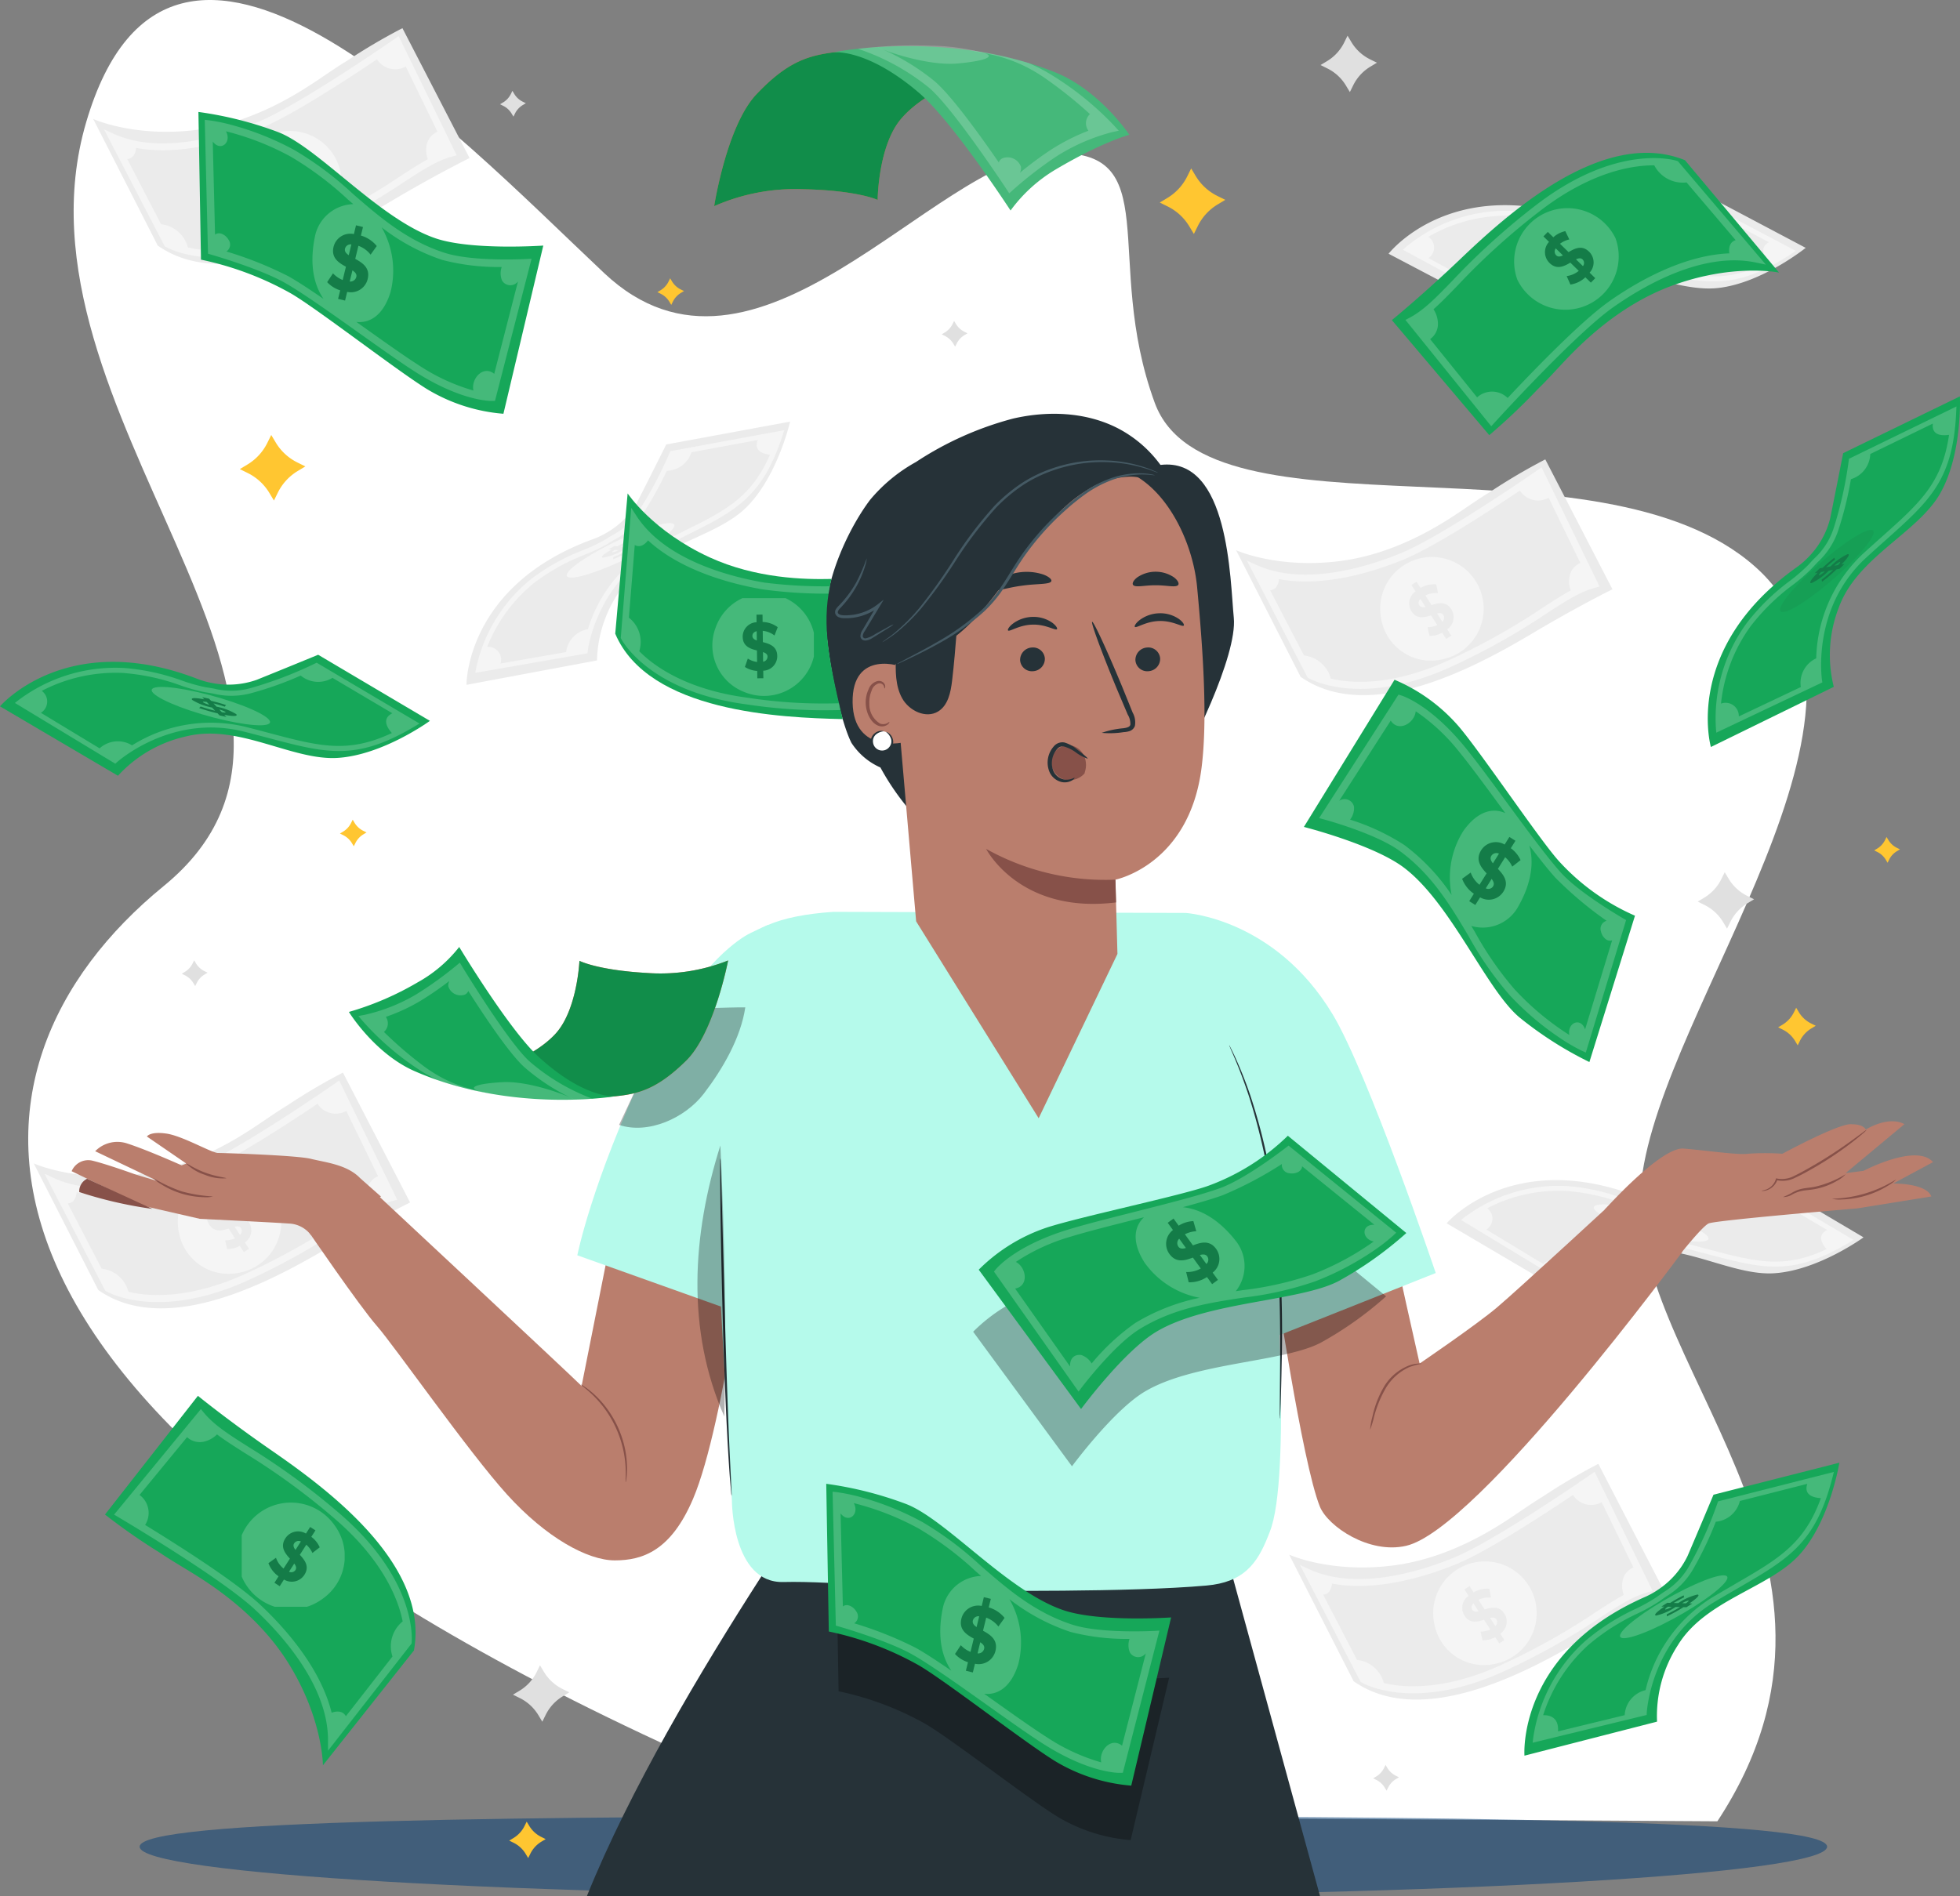 <svg xmlns="http://www.w3.org/2000/svg" xmlns:xlink="http://www.w3.org/1999/xlink" width="277.833" height="268.852" viewBox="0 0 277.833 268.852">
  <rect x="0" y="0" width="277.833" height="268.852" fill="#808080" stroke="none"/>
  <defs>
    <clipPath id="clip-path">
      <rect id="Rectángulo_291369" data-name="Rectángulo 291369" width="252.116" height="258.24" fill="#fff"/>
    </clipPath>
    <clipPath id="clip-path-2">
      <rect id="Rectángulo_334367" data-name="Rectángulo 334367" width="277.833" height="264.859" fill="none"/>
    </clipPath>
    <clipPath id="clip-path-6">
      <rect id="Rectángulo_334339" data-name="Rectángulo 334339" width="58.532" height="37.421" fill="none"/>
    </clipPath>
    <clipPath id="clip-path-7">
      <rect id="Rectángulo_334340" data-name="Rectángulo 334340" width="47.21" height="41.326" fill="none"/>
    </clipPath>
    <clipPath id="clip-path-8">
      <rect id="Rectángulo_334341" data-name="Rectángulo 334341" width="17.889" height="17.072" fill="none"/>
    </clipPath>
    <clipPath id="clip-path-9">
      <rect id="Rectángulo_334342" data-name="Rectángulo 334342" width="3.939" height="38.436" fill="none"/>
    </clipPath>
    <clipPath id="clip-path-11">
      <rect id="Rectángulo_334344" data-name="Rectángulo 334344" width="43.513" height="50.757" fill="#45b87a"/>
    </clipPath>
    <clipPath id="clip-path-12">
      <rect id="Rectángulo_334345" data-name="Rectángulo 334345" width="57.019" height="34.877" fill="none"/>
    </clipPath>
    <clipPath id="clip-path-13">
      <rect id="Rectángulo_334346" data-name="Rectángulo 334346" width="39.042" height="22.02" fill="#118d4a"/>
    </clipPath>
    <clipPath id="clip-path-14">
      <rect id="Rectángulo_334347" data-name="Rectángulo 334347" width="15.855" height="2.614" fill="none"/>
    </clipPath>
    <clipPath id="clip-path-15">
      <rect id="Rectángulo_334348" data-name="Rectángulo 334348" width="36.949" height="20.752" fill="none"/>
    </clipPath>
    <clipPath id="clip-path-16">
      <rect id="Rectángulo_334349" data-name="Rectángulo 334349" width="36.072" height="19.382" fill="#118d4a"/>
    </clipPath>
    <clipPath id="clip-path-17">
      <rect id="Rectángulo_334350" data-name="Rectángulo 334350" width="14.354" height="2.579" fill="none"/>
    </clipPath>
    <clipPath id="clip-path-18">
      <rect id="Rectángulo_334351" data-name="Rectángulo 334351" width="33.173" height="19.446" fill="none"/>
    </clipPath>
    <clipPath id="clip-path-19">
      <rect id="Rectángulo_334352" data-name="Rectángulo 334352" width="14.997" height="14.464" fill="none"/>
    </clipPath>
    <clipPath id="clip-path-20">
      <rect id="Rectángulo_334353" data-name="Rectángulo 334353" width="51.084" height="38.023" fill="none"/>
    </clipPath>
    <clipPath id="clip-path-21">
      <rect id="Rectángulo_334354" data-name="Rectángulo 334354" width="14.594" height="14.866" fill="none"/>
    </clipPath>
    <clipPath id="clip-path-22">
      <rect id="Rectángulo_334355" data-name="Rectángulo 334355" width="42.203" height="48.439" fill="none"/>
    </clipPath>
    <clipPath id="clip-path-23">
      <rect id="Rectángulo_334356" data-name="Rectángulo 334356" width="16.785" height="5.439" fill="none"/>
    </clipPath>
    <clipPath id="clip-path-24">
      <rect id="Rectángulo_334357" data-name="Rectángulo 334357" width="57.35" height="14.325" fill="none"/>
    </clipPath>
    <clipPath id="clip-path-25">
      <rect id="Rectángulo_334358" data-name="Rectángulo 334358" width="15.226" height="8.912" fill="none"/>
    </clipPath>
    <clipPath id="clip-path-26">
      <rect id="Rectángulo_334359" data-name="Rectángulo 334359" width="42.699" height="38.397" fill="none"/>
    </clipPath>
    <clipPath id="clip-path-27">
      <rect id="Rectángulo_334360" data-name="Rectángulo 334360" width="13.256" height="11.643" fill="#147c48"/>
    </clipPath>
    <clipPath id="clip-path-28">
      <rect id="Rectángulo_334361" data-name="Rectángulo 334361" width="34.171" height="46.248" fill="none"/>
    </clipPath>
    <clipPath id="clip-path-29">
      <rect id="Rectángulo_334362" data-name="Rectángulo 334362" width="46.333" height="39.868" fill="none"/>
    </clipPath>
    <clipPath id="clip-path-30">
      <rect id="Rectángulo_334363" data-name="Rectángulo 334363" width="46.333" height="39.869" fill="none"/>
    </clipPath>
    <clipPath id="clip-path-31">
      <rect id="Rectángulo_334364" data-name="Rectángulo 334364" width="14.422" height="13.897" fill="none"/>
    </clipPath>
    <clipPath id="clip-path-32">
      <rect id="Rectángulo_334365" data-name="Rectángulo 334365" width="31.099" height="28.691" fill="none"/>
    </clipPath>
  </defs>
  <g id="Grupo_886603" data-name="Grupo 886603" transform="translate(2295.588 8087.045)">
    <g id="Grupo_886513" data-name="Grupo 886513">
      <g id="Grupo_870715" data-name="Grupo 870715" transform="translate(-2291.588 -8087.045)">
        <g id="Grupo_870714" data-name="Grupo 870714" clip-path="url(#clip-path)">
          <path id="Trazado_215321" data-name="Trazado 215321" d="M19.194,125.641C50.705,99.911-3.863,58.389,8.219,17.32s51.953,1.154,73.407,21.387,46.595-15.966,63.261-16.938,7.287,14.849,14.8,35.343,62.926,3.474,85.14,23.269-13.176,61.918-16.155,87.037,35.281,53.541,10.768,90.822L117.665,257.5c-12.253-3.857-20.248-6.914-20.248-6.914C-16.59,200.163-12.317,151.371,19.194,125.641" transform="translate(0 0)" fill="#fff"/>
        </g>
      </g>
      <path id="Trazado_265960" data-name="Trazado 265960" d="M266.282,583.558c0,3.871-53.547,7.01-119.6,7.01s-119.6-3.138-119.6-7.01,53.578-4.323,119.632-4.323,119.57.452,119.57,4.323" transform="translate(-2302.877 -8408.76)" fill="#003b73" opacity="0.496"/>
    </g>
    <g id="Grupo_886602" data-name="Grupo 886602" transform="translate(-2295.588 -8083.052)">
      <g id="Grupo_886601" data-name="Grupo 886601" clip-path="url(#clip-path-2)">
        <g id="Grupo_886516" data-name="Grupo 886516">
          <g id="Grupo_886515" data-name="Grupo 886515" clip-path="url(#clip-path-2)">
            <path id="Trazado_600777" data-name="Trazado 600777" d="M121.809,15.057l.256.425a2.911,2.911,0,0,0,1.2,1.108l.444.22-.425.256a2.909,2.909,0,0,0-1.108,1.2l-.22.445-.256-.425a2.911,2.911,0,0,0-1.2-1.108l-.444-.22.425-.256a2.912,2.912,0,0,0,1.108-1.2Z" transform="translate(-49.173 -6.167)" fill="#e0e0e0"/>
            <path id="Trazado_600778" data-name="Trazado 600778" d="M227.848,70.307l.256.425a2.909,2.909,0,0,0,1.2,1.108l.444.22-.424.256a2.909,2.909,0,0,0-1.108,1.2l-.22.445-.256-.425a2.908,2.908,0,0,0-1.2-1.108l-.444-.22.425-.256a2.907,2.907,0,0,0,1.108-1.2Z" transform="translate(-92.604 -28.796)" fill="#e0e0e0"/>
            <path id="Trazado_600779" data-name="Trazado 600779" d="M45.4,223.858l.256.424a2.909,2.909,0,0,0,1.2,1.108l.444.22-.425.256a2.909,2.909,0,0,0-1.108,1.2l-.22.445-.256-.425a2.911,2.911,0,0,0-1.2-1.108l-.444-.22.425-.256a2.907,2.907,0,0,0,1.108-1.2Z" transform="translate(-17.879 -91.687)" fill="#e0e0e0"/>
            <path id="Trazado_600780" data-name="Trazado 600780" d="M331.435,417.078l.256.425a2.909,2.909,0,0,0,1.2,1.108l.444.22-.425.256a2.909,2.909,0,0,0-1.108,1.2l-.22.445-.256-.425a2.911,2.911,0,0,0-1.2-1.108l-.444-.22.425-.256a2.908,2.908,0,0,0,1.108-1.2Z" transform="translate(-135.031 -170.826)" fill="#e0e0e0"/>
            <path id="Trazado_600781" data-name="Trazado 600781" d="M411.422,202.705l.559.929a6.361,6.361,0,0,0,2.631,2.423l.971.481-.929.559a6.365,6.365,0,0,0-2.422,2.631l-.48.971-.559-.929a6.363,6.363,0,0,0-2.63-2.422l-.972-.48.929-.559a6.361,6.361,0,0,0,2.422-2.631Z" transform="translate(-166.94 -83.024)" fill="#e0e0e0"/>
            <path id="Trazado_600782" data-name="Trazado 600782" d="M320.868,1.807l.559.929a6.362,6.362,0,0,0,2.631,2.422l.971.481L324.1,6.2a6.362,6.362,0,0,0-2.423,2.631l-.48.971-.559-.929a6.364,6.364,0,0,0-2.63-2.422l-.972-.48.929-.559a6.358,6.358,0,0,0,2.422-2.631Z" transform="translate(-129.851 -0.74)" fill="#e0e0e0"/>
            <path id="Trazado_600783" data-name="Trazado 600783" d="M126.984,393.159l.559.929a6.365,6.365,0,0,0,2.631,2.423l.971.481-.928.559a6.357,6.357,0,0,0-2.423,2.631l-.481.971-.559-.929a6.364,6.364,0,0,0-2.63-2.422l-.972-.48.929-.559a6.358,6.358,0,0,0,2.423-2.631Z" transform="translate(-50.44 -161.029)" fill="#e0e0e0"/>
            <path id="Trazado_600784" data-name="Trazado 600784" d="M350.116,121.978s-4.763,2.341-10.991,6.039c-7.592,4.509-23.223,13.373-33.213,6.372l-9.146-17.956s5.871,2.692,14.8,1.532c7.967-1.034,14.346-5.233,17.214-7.166,1.161-.782,2.691-1.843,3.892-2.562a84.607,84.607,0,0,1,7.924-4.676Z" transform="translate(-121.549 -42.417)" fill="#ebebeb"/>
            <path id="Trazado_600785" data-name="Trazado 600785" d="M331.6,136.481a7.335,7.335,0,1,1,8.416,5.587,7.148,7.148,0,0,1-8.416-5.587" transform="translate(-135.773 -52.528)" fill="#f5f5f5"/>
            <path id="Trazado_600786" data-name="Trazado 600786" d="M339.226,134.308l-.588-.912.726-.468.572.888a3.808,3.808,0,0,1,2.226-.513l.24,1.251a3.266,3.266,0,0,0-1.78.329l.876,1.36c.947-.3,2.041-.578,2.791.586a2.077,2.077,0,0,1-.577,2.849l.582.9-.726.467-.571-.887a3.6,3.6,0,0,1-1.793.452l-.282-1.235a3.271,3.271,0,0,0,1.383-.292l-.892-1.383c-.942.307-2.021.576-2.761-.572a2.069,2.069,0,0,1,.574-2.823m.532,1.973c.184.285.493.3.884.226l-.723-1.124a.689.689,0,0,0-.161.9m2.512,1.158.745,1.156a.727.727,0,0,0,.149-.948c-.184-.285-.5-.3-.894-.208" transform="translate(-138.568 -54.444)" fill="#ebebeb"/>
            <path id="Trazado_600787" data-name="Trazado 600787" d="M307.965,135.268l.121.071c.3.175,7.422,4.232,20.126-1.545a96.556,96.556,0,0,0,13.645-7.612c2.752-1.788,4.742-3.078,6.92-3.656l.576-.153-8.224-16.9-.47.328c-.135.094-13.541,9.415-19.519,11.863-4.746,1.942-13.716,4.738-20.48,1.623l-1.3-.6Zm13.545-16.692c4.318-1.768,12.165-6.867,16.548-9.811a3.071,3.071,0,0,0,4.076,1.021l4.5,9.25a2.575,2.575,0,0,0-1.491,1.694,3.7,3.7,0,0,0,.12,2.2c-1.2.653-2.465,1.468-3.943,2.428a94.472,94.472,0,0,1-13.517,7.542c-6.384,2.9-11.272,3.179-14.25,2.9a17.271,17.271,0,0,1-2.3-.37,4.42,4.42,0,0,0-3.8-3.286l-4.8-9.247c.491-.037,1.13-.332,1.255-1.576,6.38,1.2,13.519-1.076,17.606-2.75" transform="translate(-122.612 -43.202)" fill="#f5f5f5"/>
            <path id="Trazado_600788" data-name="Trazado 600788" d="M75.726,18.416s-4.763,2.341-10.991,6.039c-7.592,4.509-23.223,13.373-33.212,6.372L22.376,12.872s5.871,2.692,14.8,1.532c7.967-1.034,14.346-5.233,17.214-7.166,1.161-.782,2.691-1.843,3.891-2.562A84.5,84.5,0,0,1,66.21,0Z" transform="translate(-9.165 0)" fill="#ebebeb"/>
            <path id="Trazado_600789" data-name="Trazado 600789" d="M57.205,32.918a7.335,7.335,0,0,1,14.431-2.529,7.335,7.335,0,0,1-14.431,2.529" transform="translate(-23.389 -10.111)" fill="#f5f5f5"/>
            <path id="Trazado_600790" data-name="Trazado 600790" d="M64.836,30.746l-.588-.912.726-.468.572.888a3.808,3.808,0,0,1,2.226-.513l.24,1.251a3.261,3.261,0,0,0-1.78.329l.876,1.36c.947-.3,2.041-.578,2.791.586a2.077,2.077,0,0,1-.578,2.849l.583.9-.726.467-.572-.887a3.6,3.6,0,0,1-1.793.452l-.282-1.236a3.28,3.28,0,0,0,1.383-.292l-.892-1.383c-.942.307-2.021.576-2.761-.572a2.069,2.069,0,0,1,.574-2.823m.531,1.973c.184.285.494.3.884.226l-.723-1.124a.689.689,0,0,0-.161.9m2.512,1.158.745,1.157a.727.727,0,0,0,.149-.948c-.184-.285-.5-.3-.894-.208" transform="translate(-26.184 -12.028)" fill="#ebebeb"/>
            <path id="Trazado_600791" data-name="Trazado 600791" d="M33.575,31.705l.121.071c.3.175,7.422,4.232,20.126-1.545A96.55,96.55,0,0,0,67.467,22.62c2.752-1.787,4.742-3.077,6.92-3.655l.576-.153-8.224-16.9-.47.328c-.135.094-13.541,9.415-19.519,11.863C42,16.049,33.033,18.845,26.269,15.73l-1.3-.6ZM47.121,15.013c4.318-1.768,12.165-6.866,16.548-9.81a3.072,3.072,0,0,0,4.076,1.021l4.5,9.251a2.574,2.574,0,0,0-1.491,1.695,3.7,3.7,0,0,0,.12,2.2c-1.2.654-2.465,1.468-3.943,2.428a94.464,94.464,0,0,1-13.517,7.543c-6.384,2.9-11.272,3.179-14.25,2.9a17.36,17.36,0,0,1-2.3-.37,4.42,4.42,0,0,0-3.8-3.286l-4.8-9.246c.491-.037,1.13-.332,1.255-1.576,6.38,1.2,13.519-1.076,17.606-2.751" transform="translate(-10.228 -0.784)" fill="#f5f5f5"/>
            <path id="Trazado_600792" data-name="Trazado 600792" d="M362.847,363.19s-4.763,2.341-10.991,6.039c-7.592,4.509-23.223,13.373-33.213,6.372L309.5,357.646s5.871,2.692,14.8,1.532c7.967-1.034,14.346-5.233,17.214-7.166,1.161-.782,2.691-1.843,3.892-2.562a84.5,84.5,0,0,1,7.924-4.675Z" transform="translate(-126.763 -141.212)" fill="#ebebeb"/>
            <path id="Trazado_600793" data-name="Trazado 600793" d="M344.327,377.693a7.335,7.335,0,1,1,8.416,5.587,7.148,7.148,0,0,1-8.416-5.587" transform="translate(-140.988 -151.323)" fill="#f5f5f5"/>
            <path id="Trazado_600794" data-name="Trazado 600794" d="M351.958,375.52l-.588-.912.726-.468.572.888a3.8,3.8,0,0,1,2.226-.513l.241,1.251a3.267,3.267,0,0,0-1.781.329l.876,1.36c.948-.3,2.041-.578,2.791.586a2.077,2.077,0,0,1-.577,2.849l.582.9-.726.467-.571-.887a3.606,3.606,0,0,1-1.793.452l-.282-1.235a3.27,3.27,0,0,0,1.383-.292l-.892-1.383c-.942.307-2.021.576-2.761-.572a2.069,2.069,0,0,1,.574-2.823m.532,1.973c.184.285.494.3.884.226l-.723-1.124a.689.689,0,0,0-.161.9M355,378.651l.745,1.156a.727.727,0,0,0,.149-.948c-.184-.285-.5-.3-.894-.208" transform="translate(-143.783 -153.24)" fill="#ebebeb"/>
            <path id="Trazado_600795" data-name="Trazado 600795" d="M320.7,376.48l.122.071c.3.175,7.422,4.232,20.125-1.545a96.647,96.647,0,0,0,13.645-7.612c2.751-1.787,4.742-3.078,6.92-3.656l.576-.153-8.225-16.9-.469.328c-.135.093-13.541,9.415-19.519,11.863-4.746,1.942-13.716,4.738-20.479,1.623l-1.3-.6Zm13.546-16.692c4.318-1.768,12.164-6.867,16.547-9.811A3.071,3.071,0,0,0,354.866,351l4.5,9.25a2.577,2.577,0,0,0-1.491,1.694,3.7,3.7,0,0,0,.12,2.2c-1.2.654-2.464,1.468-3.943,2.428a94.471,94.471,0,0,1-13.517,7.542c-6.384,2.9-11.273,3.179-14.25,2.9a17.281,17.281,0,0,1-2.3-.37,4.419,4.419,0,0,0-3.8-3.286l-4.8-9.246c.49-.037,1.13-.332,1.255-1.576,6.38,1.2,13.518-1.076,17.606-2.75" transform="translate(-127.826 -141.997)" fill="#f5f5f5"/>
            <path id="Trazado_600796" data-name="Trazado 600796" d="M61.452,269.237s-4.763,2.34-10.991,6.039c-7.592,4.509-23.223,13.373-33.213,6.372L8.1,263.692s5.871,2.692,14.8,1.532c7.967-1.034,14.346-5.233,17.214-7.166,1.161-.782,2.691-1.843,3.891-2.562a84.618,84.618,0,0,1,7.924-4.676Z" transform="translate(-3.318 -102.731)" fill="#ebebeb"/>
            <path id="Trazado_600797" data-name="Trazado 600797" d="M42.932,283.739a7.335,7.335,0,1,1,8.416,5.587,7.148,7.148,0,0,1-8.416-5.587" transform="translate(-17.543 -112.841)" fill="#f5f5f5"/>
            <path id="Trazado_600798" data-name="Trazado 600798" d="M50.562,281.567l-.588-.912.726-.468.572.887a3.807,3.807,0,0,1,2.226-.512l.241,1.251a3.267,3.267,0,0,0-1.781.329l.876,1.36c.948-.3,2.041-.578,2.791.586a2.077,2.077,0,0,1-.577,2.849l.582.9-.726.467-.571-.887a3.6,3.6,0,0,1-1.793.452l-.283-1.235a3.27,3.27,0,0,0,1.383-.292l-.891-1.383c-.942.307-2.022.576-2.761-.572a2.07,2.07,0,0,1,.574-2.823m.531,1.973c.184.285.494.3.885.226l-.724-1.124a.69.69,0,0,0-.161.9m2.513,1.158.744,1.156a.727.727,0,0,0,.15-.948c-.184-.285-.5-.3-.894-.208" transform="translate(-20.338 -114.759)" fill="#ebebeb"/>
            <path id="Trazado_600799" data-name="Trazado 600799" d="M19.3,282.527l.121.071c.3.175,7.422,4.232,20.126-1.545a96.554,96.554,0,0,0,13.645-7.612c2.752-1.788,4.742-3.078,6.92-3.656l.576-.153-8.224-16.9-.47.328c-.135.093-13.541,9.415-19.519,11.863-4.746,1.942-13.716,4.738-20.48,1.623l-1.3-.6Zm13.545-16.692c4.318-1.768,12.165-6.867,16.548-9.811a3.07,3.07,0,0,0,4.076,1.021l4.5,9.25a2.575,2.575,0,0,0-1.491,1.695,3.7,3.7,0,0,0,.12,2.2c-1.2.653-2.465,1.468-3.943,2.428a94.415,94.415,0,0,1-13.517,7.541c-6.384,2.9-11.272,3.18-14.25,2.9a17.265,17.265,0,0,1-2.3-.37,4.42,4.42,0,0,0-3.8-3.286l-4.8-9.246c.491-.037,1.13-.332,1.255-1.576,6.38,1.2,13.519-1.076,17.606-2.75" transform="translate(-4.381 -103.516)" fill="#f5f5f5"/>
            <path id="Trazado_600800" data-name="Trazado 600800" d="M347.313,282.082s9.124-10.695,27.057-3.806a11.287,11.287,0,0,0,2.1.6,11.606,11.606,0,0,0,6.118-.436c3.492-1.406,8.46-3.452,8.46-3.452l15.363,9.091s-6.439,4.7-12.675,5.091-13.607-4.724-20.758-2.976a17.944,17.944,0,0,0-9.449,5.432Z" transform="translate(-142.252 -112.629)" fill="#ebebeb"/>
            <path id="Trazado_600801" data-name="Trazado 600801" d="M398.807,287.505c-.691.619-4.852.051-9.293-1.267s-7.482-2.889-6.791-3.508,4.852-.051,9.293,1.267,7.482,2.889,6.791,3.508" transform="translate(-156.715 -115.698)" fill="#f5f5f5"/>
            <path id="Trazado_600802" data-name="Trazado 600802" d="M396.44,287.286l.283.3-.933-.2-.275-.291a24.066,24.066,0,0,1-2.527-.724l.2-.213a20.493,20.493,0,0,0,1.991.587l-.422-.445a8.1,8.1,0,0,1-2.717-1.034c-.268-.283.221-.367,1.651-.091l-.28-.3.934.205.275.29c.715.17,1.447.373,2.049.579l-.156.225c-.55-.182-1.078-.334-1.56-.452l.429.453a7.965,7.965,0,0,1,2.691,1.022c.263.277-.22.361-1.638.089m-2.049-1.383-.359-.378c-.465-.077-.588-.043-.5.045a2.724,2.724,0,0,0,.863.333m2.214,1a2.691,2.691,0,0,0-.847-.332l.349.368c.439.073.579.05.5-.036" transform="translate(-160.545 -116.678)" fill="#ebebeb"/>
            <path id="Trazado_600803" data-name="Trazado 600803" d="M392.273,276.837l-.168.083a54.235,54.235,0,0,1-8.977,3.431,9.779,9.779,0,0,1-4.977.051c-.357-.061-.743-.129-1.171-.2a24.044,24.044,0,0,1-3.155-.881,30.129,30.129,0,0,0-8.094-1.765l-.073,0a22.19,22.19,0,0,0-14.484,4.506l-.384.309,13.8,8.357.191-.176c.074-.068,7.479-6.757,17.488-4.239,1.184.3,2.284.589,3.319.862,8.108,2.144,12.177,3.22,20.327-1.675l.5-.3Zm-6.5,9.673c-1.037-.274-2.14-.566-3.326-.864a20.375,20.375,0,0,0-15.548,2.557,3.726,3.726,0,0,0-4.462.412l-8.07-4.887a1.82,1.82,0,0,0,.119-3.017,22.01,22.01,0,0,1,11.138-2.463,29.5,29.5,0,0,1,8,1.735,24.35,24.35,0,0,0,3.259.906c.425.067.807.133,1.16.194a10.434,10.434,0,0,0,5.264-.063,47.455,47.455,0,0,0,6.781-2.412,3.759,3.759,0,0,0,4.36.314l8.234,4.872c-.615.29-1.536,1.05-.07,2.711-6.064,2.851-9.968,1.822-16.835.006" transform="translate(-143.677 -113.386)" fill="#f5f5f5"/>
            <path id="Trazado_600804" data-name="Trazado 600804" d="M112,131.81s-.147-14.057,17.9-20.645a11.284,11.284,0,0,0,1.979-.931,11.6,11.6,0,0,0,4.327-4.348c1.71-3.354,4.111-8.16,4.111-8.16l17.554-3.238s-1.768,7.771-6.211,12.166-13.362,5.378-17.605,11.393a17.943,17.943,0,0,0-3.556,10.3Z" transform="translate(-45.874 -38.7)" fill="#ebebeb"/>
            <path id="Trazado_600805" data-name="Trazado 600805" d="M151.318,119.24c-.115.92-3.624,3.226-7.838,5.15s-7.539,2.737-7.424,1.817,3.623-3.225,7.838-5.15,7.538-2.737,7.424-1.817" transform="translate(-55.724 -48.683)" fill="#f5f5f5"/>
            <path id="Trazado_600806" data-name="Trazado 600806" d="M149.331,124.058l.41.04-.839.458-.4-.038a24,24,0,0,1-2.381,1.114l.015-.3a20.364,20.364,0,0,0,1.887-.865l-.61-.058a8.1,8.1,0,0,1-2.728,1.005c-.387-.037-.074-.422,1.186-1.153l-.406-.039.839-.459.4.038c.651-.342,1.337-.67,1.926-.91l.03.273c-.534.224-1.032.456-1.473.683l.621.06a7.988,7.988,0,0,1,2.7-1c.38.037.071.416-1.176,1.143m-2.454.3-.519-.05c-.4.247-.471.354-.35.365a2.739,2.739,0,0,0,.869-.316m2.323-.7a2.676,2.676,0,0,0-.856.306l.5.048c.38-.233.469-.343.352-.354" transform="translate(-59.197 -50.336)" fill="#ebebeb"/>
            <path id="Trazado_600807" data-name="Trazado 600807" d="M141.743,99.525l-.072.173a54.191,54.191,0,0,1-4.514,8.484,9.78,9.78,0,0,1-3.718,3.308c-.309.188-.644.391-1.011.622a24.173,24.173,0,0,1-2.957,1.408,30.107,30.107,0,0,0-7.261,3.987l-.056.046a22.189,22.189,0,0,0-7.959,12.913l-.087.485,15.9-2.767.028-.258c.011-.1,1.2-10.007,10.4-14.685,1.088-.553,2.109-1.057,3.068-1.53,7.521-3.71,11.3-5.573,14.225-14.618l.178-.551Zm1.451,11.566c-.962.475-1.985.979-3.075,1.533a20.378,20.378,0,0,0-10.042,12.141,3.727,3.727,0,0,0-3.094,3.243l-9.294,1.618a1.82,1.82,0,0,0-1.892-2.353,22,22,0,0,1,6.779-9.173,29.484,29.484,0,0,1,7.168-3.945A24.445,24.445,0,0,0,132.8,112.7c.364-.228.7-.429,1-.615a10.441,10.441,0,0,0,3.928-3.506,47.445,47.445,0,0,0,3.527-6.274,3.759,3.759,0,0,0,3.494-2.628l9.408-1.737c-.273.623-.469,1.8,1.728,2.091-2.7,6.133-6.319,7.922-12.688,11.064" transform="translate(-46.736 -39.542)" fill="#f5f5f5"/>
            <path id="Trazado_600808" data-name="Trazado 600808" d="M333.377,47.8s8.6-11.119,26.843-5.1a11.23,11.23,0,0,0,2.129.5,11.6,11.6,0,0,0,6.09-.728c3.421-1.571,8.286-3.852,8.286-3.852l15.78,8.346s-6.207,5-12.417,5.692-13.818-4.067-20.877-1.98a17.944,17.944,0,0,0-9.179,5.878Z" transform="translate(-136.544 -15.816)" fill="#ebebeb"/>
            <path id="Trazado_600809" data-name="Trazado 600809" d="M384.85,52.147c-.661.651-4.843.283-9.343-.821s-7.611-2.528-6.951-3.178,4.844-.283,9.343.821,7.612,2.528,6.951,3.179" transform="translate(-150.916 -19.588)" fill="#f5f5f5"/>
            <path id="Trazado_600810" data-name="Trazado 600810" d="M382.47,52.046l.3.285-.943-.16-.289-.277a24.043,24.043,0,0,1-2.558-.6l.194-.222a20.6,20.6,0,0,0,2.017.492l-.443-.425a8.092,8.092,0,0,1-2.763-.9c-.281-.269.2-.377,1.645-.169l-.294-.282.942.16.289.277c.723.135,1.464.3,2.075.48l-.146.233c-.557-.155-1.093-.282-1.579-.378l.45.432a7.972,7.972,0,0,1,2.736.892c.276.264-.2.371-1.631.167m-2.114-1.283-.376-.361c-.468-.055-.589-.015-.5.069a2.727,2.727,0,0,0,.877.292m2.26.888a2.67,2.67,0,0,0-.861-.29l.365.35c.442.053.581.022.5-.06" transform="translate(-154.783 -20.39)" fill="#ebebeb"/>
            <path id="Trazado_600811" data-name="Trazado 600811" d="M377.983,40.479l-.164.091a54.15,54.15,0,0,1-8.8,3.856,9.783,9.783,0,0,1-4.969.29c-.359-.045-.747-.093-1.178-.14a24.033,24.033,0,0,1-3.193-.729,30.116,30.116,0,0,0-8.169-1.375l-.073,0a22.184,22.184,0,0,0-14.252,5.194l-.369.327L351,55.681l.182-.185c.07-.071,7.147-7.107,17.265-5.071,1.2.241,2.31.479,3.356.7,8.2,1.754,12.317,2.633,20.224-2.646l.482-.322Zm-6.035,9.973c-1.049-.224-2.164-.463-3.364-.7a20.372,20.372,0,0,0-15.407,3.3,3.727,3.727,0,0,0-4.438.625l-8.295-4.495a1.82,1.82,0,0,0-.025-3.019,22.021,22.021,0,0,1,11.007-2.993,29.545,29.545,0,0,1,8.07,1.35,24.374,24.374,0,0,0,3.3.749c.427.047.812.094,1.168.139a10.437,10.437,0,0,0,5.255-.315,47.484,47.484,0,0,0,6.658-2.734,3.759,3.759,0,0,0,4.37.1l8.458,4.472c-.6.32-1.484,1.122.06,2.712-5.921,3.137-9.869,2.3-16.815.812" transform="translate(-137.952 -16.579)" fill="#f5f5f5"/>
          </g>
        </g>
        <g id="Grupo_886518" data-name="Grupo 886518">
          <g id="Grupo_886517" data-name="Grupo 886517" clip-path="url(#clip-path-2)">
            <path id="Trazado_600812" data-name="Trazado 600812" d="M429.463,235.247l.373.619a4.241,4.241,0,0,0,1.754,1.615l.648.32-.619.373A4.242,4.242,0,0,0,430,239.928l-.32.648-.373-.619a4.239,4.239,0,0,0-1.754-1.615l-.648-.32.619-.373a4.241,4.241,0,0,0,1.615-1.754Z" transform="translate(-174.852 -96.352)" fill="#ffc631"/>
            <path id="Trazado_600813" data-name="Trazado 600813" d="M124.73,430.7l.361.6a4.105,4.105,0,0,0,1.7,1.566l.628.311-.6.361a4.11,4.11,0,0,0-1.566,1.7l-.311.628-.361-.6a4.118,4.118,0,0,0-1.7-1.566l-.629-.311.6-.361a4.126,4.126,0,0,0,1.566-1.7Z" transform="translate(-50.071 -176.406)" fill="#ffc631"/>
            <path id="Trazado_600814" data-name="Trazado 600814" d="M62.029,97.7l.649,1.079a7.394,7.394,0,0,0,3.058,2.816l1.129.559-1.079.649a7.4,7.4,0,0,0-2.816,3.058l-.559,1.129-.649-1.08a7.392,7.392,0,0,0-3.058-2.816l-1.129-.559,1.079-.65a7.394,7.394,0,0,0,2.816-3.058Z" transform="translate(-23.581 -40.014)" fill="#ffc631"/>
            <path id="Trazado_600815" data-name="Trazado 600815" d="M282.894,33.686l.649,1.08a7.4,7.4,0,0,0,3.058,2.816l1.129.559-1.079.649a7.4,7.4,0,0,0-2.816,3.058l-.558,1.129-.65-1.08a7.392,7.392,0,0,0-3.058-2.816l-1.129-.559,1.079-.65a7.394,7.394,0,0,0,2.816-3.058Z" transform="translate(-114.043 -13.797)" fill="#ffc631"/>
            <path id="Trazado_600816" data-name="Trazado 600816" d="M451.719,194.239l.256.425a2.909,2.909,0,0,0,1.2,1.108l.444.22-.425.256a2.909,2.909,0,0,0-1.108,1.2l-.22.445-.256-.425a2.911,2.911,0,0,0-1.2-1.108l-.444-.22.424-.256a2.907,2.907,0,0,0,1.108-1.2Z" transform="translate(-184.297 -79.556)" fill="#ffc631"/>
            <path id="Trazado_600817" data-name="Trazado 600817" d="M83.425,190.086l.263.438a3,3,0,0,0,1.24,1.142l.458.226-.437.264a3,3,0,0,0-1.142,1.24l-.227.458-.263-.438a3,3,0,0,0-1.241-1.142l-.458-.227.438-.263a3,3,0,0,0,1.142-1.24Z" transform="translate(-33.429 -77.855)" fill="#ffc631"/>
            <path id="Trazado_600818" data-name="Trazado 600818" d="M159.642,60.073l.263.438a3,3,0,0,0,1.241,1.142l.458.226-.437.264a3,3,0,0,0-1.142,1.24l-.227.458-.263-.438a3,3,0,0,0-1.241-1.142l-.458-.227.438-.263a3,3,0,0,0,1.142-1.24Z" transform="translate(-64.646 -24.605)" fill="#ffc631"/>
          </g>
        </g>
        <g id="Grupo_886532" data-name="Grupo 886532">
          <g id="Grupo_886531" data-name="Grupo 886531" clip-path="url(#clip-path-2)">
            <path id="Trazado_600819" data-name="Trazado 600819" d="M322.745,286.632c0,.634,3.806,17.443,3.806,17.443s7.928-5.391,10.941-7.928,17.6-16.016,17.6-16.016l8.722,8.07s-28.922,39.358-39.176,41.72c-5.262,1.213-11.1-2.764-12.229-5.571-2.525-6.265-6.439-32.986-6.439-32.986l5.674-2.512Z" transform="translate(-125.319 -114.735)" fill="#ba7e6d"/>
            <path id="Trazado_600820" data-name="Trazado 600820" d="M336.29,320.721a9.429,9.429,0,0,0-1.8.472,7.45,7.45,0,0,0-3.293,2.917,16.3,16.3,0,0,0-1.709,4.16,12.957,12.957,0,0,1-.553,1.807,9.633,9.633,0,0,1,.332-1.864,14.2,14.2,0,0,1,1.657-4.273,7.193,7.193,0,0,1,3.482-2.957,4.655,4.655,0,0,1,1.372-.292,1.322,1.322,0,0,1,.512.031" transform="translate(-134.722 -131.346)" fill="#875149"/>
            <path id="Trazado_600821" data-name="Trazado 600821" d="M385.244,275.052s7.975-8.928,11.189-8.671,7.842.951,9.127.733a35.037,35.037,0,0,1,4.885,0s8.356-4.527,9.9-4.173c0,0,1.434-.073,1.927.738,0,0,3.176-2.01,5.47-.758l-8.328,6.934,2.541-.318s7.482-3.953,9.846-1.235l-5.647,3.035s4.694-.071,5.4,1.835l-10.517,1.694s-19.978,1.669-21.036,2.127-5.284,5.932-5.284,5.932Z" transform="translate(-157.788 -107.519)" fill="#ba7e6d"/>
            <path id="Trazado_600822" data-name="Trazado 600822" d="M437.806,264.564a2.922,2.922,0,0,1-.5.489c-.34.294-.837.714-1.473,1.205a48.471,48.471,0,0,1-5.2,3.515c-1.006.583-1.964,1.125-2.9,1.555a3.906,3.906,0,0,1-2.716.365l.146-.08a2.368,2.368,0,0,1-1.488,1.51,2.032,2.032,0,0,1-.577.107c-.134,0-.2-.012-.2-.023a5.719,5.719,0,0,0,.733-.207,2.294,2.294,0,0,0,1.308-1.453l.032-.113.114.032a3.736,3.736,0,0,0,2.528-.409c.9-.43,1.862-.984,2.857-1.561,2.108-1.23,3.932-2.483,5.23-3.419l1.53-1.121a2.932,2.932,0,0,1,.58-.391" transform="translate(-173.208 -108.359)" fill="#875149"/>
            <path id="Trazado_600823" data-name="Trazado 600823" d="M436.952,275.217a3.9,3.9,0,0,1-1.112.87,9.674,9.674,0,0,1-3.182,1.226c-.661.134-1.3.156-1.843.257a5.056,5.056,0,0,0-1.391.495,2.429,2.429,0,0,1-1.356.39,10.434,10.434,0,0,0,1.252-.593,4.744,4.744,0,0,1,1.437-.583c.577-.122,1.2-.152,1.839-.282a14.622,14.622,0,0,0,4.355-1.781" transform="translate(-175.327 -112.721)" fill="#875149"/>
            <path id="Trazado_600824" data-name="Trazado 600824" d="M448.945,276.446a4.539,4.539,0,0,1-1.131.874,13.088,13.088,0,0,1-6.551,1.981,4.531,4.531,0,0,1-1.425-.1,17.919,17.919,0,0,0,9.107-2.754" transform="translate(-180.148 -113.225)" fill="#875149"/>
            <path id="Trazado_600825" data-name="Trazado 600825" d="M165.644,371.772C157.017,385.2,147.006,402,140.9,417.129H244.83l-12.414-45.357Z" transform="translate(-57.711 -152.27)" fill="#263238"/>
            <path id="Trazado_600826" data-name="Trazado 600826" d="M73.823,281.483s7.344,10.763,9.835,13.6,12.989,17.868,18.45,23.9c5.531,6.11,11.419,9.344,15.272,9.344,3.956,0,7.959-1.353,11.1-8.729,4.534-10.648,8.353-41.918,8.353-41.918L119.118,271.2l-6.44,32.4c-1.728-1.728-29.02-27.176-29.02-27.176L77.4,279.009Z" transform="translate(-30.236 -111.076)" fill="#ba7e6d"/>
            <path id="Trazado_600827" data-name="Trazado 600827" d="M27.868,265.821s.417-.75,2.751-.417,6.419,2.751,7.336,2.751,11.171.333,13.172.834,5.112.8,6.946,2.717l2.973,2.632-9.924,5.455a4.1,4.1,0,0,0-3.162-1.634c-2.251-.167-12.588-.667-12.588-.667l-8-1.834L17.2,270.739a2.549,2.549,0,0,1,2.918-1.5c2.084.5,6,1.918,6,1.918l3.418,1.041-9-4.292a4.4,4.4,0,0,1,4.585-1.083c2.835.917,7.67,3.084,7.67,3.084l.667-.25Z" transform="translate(-7.044 -108.669)" fill="#ba7e6d"/>
            <path id="Trazado_600828" data-name="Trazado 600828" d="M50.377,274.739a6.565,6.565,0,0,1-3.049-.5,6.555,6.555,0,0,1-2.645-1.6c.054-.076,1.168.742,2.748,1.316s2.953.689,2.945.782" transform="translate(-18.301 -111.666)" fill="#875149"/>
            <path id="Trazado_600829" data-name="Trazado 600829" d="M45.264,278.751a4.189,4.189,0,0,1-1.33.1,11.855,11.855,0,0,1-6.094-1.884,4.176,4.176,0,0,1-1.042-.832,21.287,21.287,0,0,0,4.049,1.9,21.311,21.311,0,0,0,4.417.712" transform="translate(-15.071 -113.097)" fill="#875149"/>
            <path id="Trazado_600830" data-name="Trazado 600830" d="M20.133,276.314a2,2,0,0,0-1.116,1.884A59.27,59.27,0,0,0,29.4,280.589" transform="translate(-7.787 -113.172)" fill="#875149"/>
            <path id="Trazado_600831" data-name="Trazado 600831" d="M145.805,339.576c-.06-.006.06-.9-.031-2.335a15.352,15.352,0,0,0-.374-2.492,15.454,15.454,0,0,0-2.561-5.571,15.35,15.35,0,0,0-1.648-1.905c-1.031-1-1.787-1.494-1.752-1.544a2.549,2.549,0,0,1,.545.321,5.593,5.593,0,0,1,.6.435,9.213,9.213,0,0,1,.753.634,13.914,13.914,0,0,1,1.725,1.9,14.645,14.645,0,0,1,2.609,5.673,13.874,13.874,0,0,1,.316,2.543,9.227,9.227,0,0,1-.009.984,5.612,5.612,0,0,1-.061.739,2.553,2.553,0,0,1-.112.622" transform="translate(-57.11 -133.411)" fill="#875149"/>
            <path id="Trazado_600832" data-name="Trazado 600832" d="M162.4,216.927c-2.45,1.512-8.111,6.1-13.972,18.494-7.8,16.493-9.82,26.784-9.82,26.784l20.727,7.4,6.284-54.239s-2.409,1.059-3.218,1.558" transform="translate(-56.772 -88.211)" fill="#b5faeb"/>
            <path id="Trazado_600833" data-name="Trazado 600833" d="M171.284,232.908s.49,17.5.49,22.253,2.127,40.493,2.127,40.493-.014,11.765,7.3,11.582,19.791,1.229,24.73,1.229c3.644,0,24.35.244,35.249-.73,5.169-.462,7.156-2.98,8.751-7.072.216-.554.084-.23.216-.554,3.12-7.679.709-40.521.709-40.521L246.992,229.9l-8.814-17.532-49.895-.155c-16.012,1.1-16.019,7.66-17,20.7" transform="translate(-70.154 -86.916)" fill="#b5faeb"/>
            <path id="Trazado_600834" data-name="Trazado 600834" d="M305.443,226.822c-8.215-13.642-20.861-14.351-20.861-14.351l7.464,61.5,5.889-1.642c.436-.146,22.141-8.8,22.141-8.8s-9.576-28.315-14.632-36.712" transform="translate(-116.559 -87.024)" fill="#b5faeb"/>
            <path id="Trazado_600835" data-name="Trazado 600835" d="M295.121,244.25a.473.473,0,0,1,.073.12l.185.364c.155.324.4.794.676,1.421a57.663,57.663,0,0,1,2.113,5.387,83.115,83.115,0,0,1,3.811,18.675,172.1,172.1,0,0,1,.577,19.071c-.042,2.441-.1,4.415-.145,5.779q-.039.993-.062,1.571c-.009.164-.017.3-.024.408a.464.464,0,0,1-.019.139.482.482,0,0,1-.013-.139c0-.11,0-.245-.007-.409q0-.577,0-1.572c.012-1.392.028-3.36.048-5.779.017-4.877.035-11.629-.665-19.039a86.933,86.933,0,0,0-3.712-18.635c-.759-2.316-1.48-4.154-2.015-5.408-.256-.632-.486-1.109-.623-1.442l-.158-.377a.474.474,0,0,1-.044-.133" transform="translate(-120.875 -100.04)" fill="#263238"/>
            <g id="Grupo_886521" data-name="Grupo 886521" transform="translate(137.948 166.491)" opacity="0.3">
              <g id="Grupo_886520" data-name="Grupo 886520">
                <g id="Grupo_886519" data-name="Grupo 886519" clip-path="url(#clip-path-6)">
                  <path id="Trazado_600836" data-name="Trazado 600836" d="M233.643,300.327A23.883,23.883,0,0,1,243,294.546c4.664-1.509,18.48-4.389,22.144-5.734a30.7,30.7,0,0,0,10.815-6.826l16.218,13.32a50.155,50.155,0,0,1-9.222,6.551c-5.219,2.805-18.083,2.819-25.013,6.974-4.487,2.691-10.293,10.576-10.293,10.576Z" transform="translate(-233.643 -281.986)"/>
                </g>
              </g>
            </g>
            <g id="Grupo_886524" data-name="Grupo 886524" transform="translate(118.518 215.587)" opacity="0.3">
              <g id="Grupo_886523" data-name="Grupo 886523">
                <g id="Grupo_886522" data-name="Grupo 886522" clip-path="url(#clip-path-7)">
                  <path id="Trazado_600837" data-name="Trazado 600837" d="M242.488,406.468a23.885,23.885,0,0,1-10.465-3.378c-4.172-2.574-15.318-11.23-18.716-13.151a43.054,43.054,0,0,0-12.221-4.574l-.351-20.224a50.2,50.2,0,0,1,10.965,2.779c5.518,2.158,13.865,11.947,21.52,14.533,4.956,1.674,14.725.985,14.725.985Z" transform="translate(-200.735 -365.141)"/>
                </g>
              </g>
            </g>
            <g id="Grupo_886527" data-name="Grupo 886527" transform="translate(87.757 138.838)" opacity="0.3">
              <g id="Grupo_886526" data-name="Grupo 886526">
                <g id="Grupo_886525" data-name="Grupo 886525" clip-path="url(#clip-path-8)">
                  <path id="Trazado_600838" data-name="Trazado 600838" d="M148.634,251.816c4.134,1.392,9.368-.975,12.017-4.439s5.241-7.911,5.872-12.227c-3.029-.005-7.142.227-10.171.22Z" transform="translate(-148.634 -235.15)"/>
                </g>
              </g>
            </g>
            <path id="Trazado_600839" data-name="Trazado 600839" d="M172.935,271.432a3.014,3.014,0,0,1,.038.486q.019.52.051,1.394c.034,1.242.082,2.986.142,5.127.116,4.357.275,10.324.45,16.916.193,6.607.4,12.587.594,16.913.1,2.14.188,3.881.247,5.122q.042.874.066,1.393a2.735,2.735,0,0,1,0,.488,2.929,2.929,0,0,1-.064-.483q-.046-.518-.123-1.389c-.108-1.207-.217-2.957-.346-5.12-.248-4.325-.491-10.306-.684-16.914s-.3-12.59-.361-16.92c-.019-2.143-.033-3.888-.044-5.13,0-.583,0-1.048.006-1.4a2.848,2.848,0,0,1,.024-.487" transform="translate(-70.818 -111.173)" fill="#263238"/>
            <g id="Grupo_886530" data-name="Grupo 886530" transform="translate(98.861 158.419)" opacity="0.3">
              <g id="Grupo_886529" data-name="Grupo 886529">
                <g id="Grupo_886528" data-name="Grupo 886528" clip-path="url(#clip-path-9)">
                  <path id="Trazado_600840" data-name="Trazado 600840" d="M171.256,306.751c-5.394-12.184-4.592-25.736-.559-38.436.581,12.369.864,26.057.559,38.436" transform="translate(-167.441 -268.315)"/>
                </g>
              </g>
            </g>
            <path id="Trazado_600841" data-name="Trazado 600841" d="M248.241,104.941a17.4,17.4,0,0,0-8.632-10.3c-4.506-2.3-9.874-2.493-14.8-1.359a46.53,46.53,0,0,0-13.788,6.167,22.794,22.794,0,0,0-6.52,5.392c-3.106,4.145-6.1,10.892-6.263,16.069-.132,4.185,1.767,14.6,3.641,18.346a9.406,9.406,0,0,0,4.111,3.5,35.55,35.55,0,0,0,7.855,9.8l2.665-8.5Z" transform="translate(-81.19 -37.929)" fill="#263238"/>
            <path id="Trazado_600842" data-name="Trazado 600842" d="M272.865,104.032l-8.278-1.238c4.808,10.593,6.728,35.076,9.627,46.343,2.91-4.491,9.577-18.109,9.048-23.435s-.638-22.859-10.4-21.67" transform="translate(-108.369 -42.102)" fill="#263238"/>
            <path id="Trazado_600843" data-name="Trazado 600843" d="M213.3,124.017a14.072,14.072,0,0,1,10.213-13.256l18.828-5.38c8.171-1.119,13.933,8.807,14.7,17.019.857,9.123,1.5,18.757.626,25.611-1.756,13.781-12.213,15.85-12.213,15.85,0-.02.184,6.525.292,10.531l-11.168,23.294L217.21,169.77l-3.949-45.585c-.012-.234.031.145.044-.168" transform="translate(-87.346 -43.127)" fill="#ba7e6d"/>
            <path id="Trazado_600844" data-name="Trazado 600844" d="M276.1,150.262a1.76,1.76,0,0,1-1.641,1.827,1.683,1.683,0,0,1-1.862-1.53,1.76,1.76,0,0,1,1.639-1.827,1.684,1.684,0,0,1,1.864,1.53" transform="translate(-111.649 -60.914)" fill="#263238"/>
            <path id="Trazado_600845" data-name="Trazado 600845" d="M279.375,142.256c-.211.236-1.574-.709-3.466-.646-1.891.036-3.25,1.053-3.463.827-.1-.1.106-.52.7-.979a4.825,4.825,0,0,1,2.763-.946,4.637,4.637,0,0,1,2.768.8c.6.429.805.838.7.943" transform="translate(-111.578 -57.55)" fill="#263238"/>
            <path id="Trazado_600846" data-name="Trazado 600846" d="M248.42,150.262a1.76,1.76,0,0,1-1.641,1.827,1.683,1.683,0,0,1-1.862-1.53,1.76,1.76,0,0,1,1.64-1.827,1.684,1.684,0,0,1,1.863,1.531" transform="translate(-100.312 -60.914)" fill="#263238"/>
            <path id="Trazado_600847" data-name="Trazado 600847" d="M248.931,143.126c-.212.236-1.576-.709-3.468-.646-1.891.036-3.25,1.052-3.462.827-.1-.1.1-.52.7-.979a4.83,4.83,0,0,1,2.763-.946,4.643,4.643,0,0,1,2.768.8c.594.429.805.837.7.943" transform="translate(-99.108 -57.906)" fill="#263238"/>
            <path id="Trazado_600848" data-name="Trazado 600848" d="M263.546,158.307a12.578,12.578,0,0,1,3.057-.649c.481-.065.936-.175,1.007-.507a2.461,2.461,0,0,0-.367-1.423q-.736-1.733-1.542-3.636c-2.146-5.179-3.716-9.443-3.507-9.527s2.119,4.044,4.265,9.222q.777,1.916,1.483,3.66a2.8,2.8,0,0,1,.309,1.889,1.215,1.215,0,0,1-.773.731,3.291,3.291,0,0,1-.817.139,12.292,12.292,0,0,1-3.116.1" transform="translate(-107.382 -58.391)" fill="#263238"/>
            <path id="Trazado_600849" data-name="Trazado 600849" d="M236.757,197.1s4.732,9.293,18.419,7.587l-.089-3.226a34.568,34.568,0,0,1-18.33-4.361" transform="translate(-96.971 -80.729)" fill="#875149"/>
            <path id="Trazado_600850" data-name="Trazado 600850" d="M246.445,131.872c-.171.52-2.068.335-4.28.671-2.219.291-3.99,1-4.3.544-.139-.217.159-.71.867-1.231a7.534,7.534,0,0,1,6.536-.926c.825.3,1.248.7,1.175.942" transform="translate(-97.412 -53.475)" fill="#263238"/>
            <path id="Trazado_600851" data-name="Trazado 600851" d="M278.4,132.4c-.32.44-1.637.034-3.206.061-1.569-.028-2.887.377-3.205-.063-.142-.214.054-.651.622-1.076a4.64,4.64,0,0,1,5.166,0c.568.425.763.862.624,1.076" transform="translate(-111.381 -53.466)" fill="#263238"/>
            <path id="Trazado_600852" data-name="Trazado 600852" d="M250.757,106.4a6.036,6.036,0,0,0-5.426-3.264,11.721,11.721,0,0,0-6.274,2.025c-8.033,4.954-11.906,16.478-19.838,21.593-1.951,1.258-4.566.231-6.208,1.871s-2.666,4.214-1.671,6.311a19.2,19.2,0,0,1-2.935-4.656,6.48,6.48,0,0,1,.074-5.353c.664-1.23,1.87-2.188,2.171-3.554.263-1.2-.243-2.434-.226-3.664a8,8,0,0,1,1.157-3.535c3-5.681,7.206-10.863,12.717-14.167a23.218,23.218,0,0,1,11.948-3.457,17.762,17.762,0,0,1,11.582,4.219c1.853,1.631,3.8,3.318,2.93,5.629" transform="translate(-85.136 -39.545)" fill="#263238"/>
            <path id="Trazado_600853" data-name="Trazado 600853" d="M211.961,153.289c-.155-.39-7.384-2.767-7.262,4.84.119,7.39,7.531,5.724,7.541,5.511s-.279-10.351-.279-10.351" transform="translate(-83.84 -62.515)" fill="#ba7e6d"/>
            <path id="Trazado_600854" data-name="Trazado 600854" d="M211.193,162.572c-.033-.022-.128.093-.343.2a1.287,1.287,0,0,1-.962.038,3.187,3.187,0,0,1-1.529-2.83,4.254,4.254,0,0,1,.325-1.85,1.488,1.488,0,0,1,.949-1.007.655.655,0,0,1,.767.338c.1.2.059.353.1.365.021.018.156-.127.091-.43a.817.817,0,0,0-.3-.458.971.971,0,0,0-.716-.175,1.81,1.81,0,0,0-1.323,1.171,4.372,4.372,0,0,0-.406,2.068c.076,1.488.865,2.867,1.938,3.155a1.38,1.38,0,0,0,1.174-.218c.226-.187.262-.353.236-.366" transform="translate(-85.127 -64.202)" fill="#875149"/>
            <path id="Trazado_600855" data-name="Trazado 600855" d="M211.837,129.565a2.8,2.8,0,0,0,.439-.262c.278-.188.707-.44,1.217-.822a25.456,25.456,0,0,0,3.884-3.744,71.169,71.169,0,0,0,4.7-6.476,58.152,58.152,0,0,1,5.88-7.765,23.249,23.249,0,0,1,3.845-3.221,19.137,19.137,0,0,1,4.195-2.049,21.025,21.025,0,0,1,7.8-1.184,20.132,20.132,0,0,1,5.271.878c.613.166,1.067.357,1.383.467a2.771,2.771,0,0,0,.488.157,2.951,2.951,0,0,0-.462-.219,12.333,12.333,0,0,0-1.369-.531,19.179,19.179,0,0,0-5.3-.99,20.894,20.894,0,0,0-7.911,1.128A19.3,19.3,0,0,0,231.619,107a23.247,23.247,0,0,0-3.909,3.265,56.636,56.636,0,0,0-5.9,7.826,75.9,75.9,0,0,1-4.621,6.495,27.39,27.39,0,0,1-3.782,3.794c-.494.4-.909.664-1.173.87a2.854,2.854,0,0,0-.4.318" transform="translate(-86.764 -42.504)" fill="#455a64"/>
            <path id="Trazado_600856" data-name="Trazado 600856" d="M211,168.85a1.456,1.456,0,1,0,.348.1" transform="translate(-85.733 -69.151)" fill="#fff"/>
            <path id="Trazado_600857" data-name="Trazado 600857" d="M211.238,168.911a1.984,1.984,0,0,1,.693.974,1.25,1.25,0,0,1-.256,1.168,1.292,1.292,0,0,1-2.292-.659,1.253,1.253,0,0,1,.4-1.125,1.986,1.986,0,0,1,1.1-.457c0-.018-.116-.073-.349-.071a1.511,1.511,0,0,0-.912.348,1.479,1.479,0,0,0-.554,1.349,1.587,1.587,0,0,0,2.838.816,1.479,1.479,0,0,0,.247-1.438,1.51,1.51,0,0,0-.589-.779c-.2-.125-.327-.142-.333-.125" transform="translate(-85.627 -69.112)" fill="#263238"/>
            <path id="Trazado_600858" data-name="Trazado 600858" d="M215.068,143.439c-.058,2.021-.09,4.154.893,5.921s3.369,2.919,5.095,1.866c1.408-.859,1.784-2.7,1.98-4.341.566-4.726.751-9.491,1.358-14.211Z" transform="translate(-88.077 -54.34)" fill="#263238"/>
            <path id="Trazado_600859" data-name="Trazado 600859" d="M251.906,107.174c-.008.043-.657-.1-1.842-.109A12.663,12.663,0,0,0,245.2,108.1a16.131,16.131,0,0,0-3.018,1.664,33.209,33.209,0,0,0-3.091,2.5,38,38,0,0,0-6,6.846c-.9,1.344-1.693,2.723-2.558,4a18.815,18.815,0,0,1-2.867,3.415,32.919,32.919,0,0,1-6.124,4.354c-1.862,1.053-3.422,1.8-4.5,2.313l-1.248.574a2.061,2.061,0,0,1-.448.174,2.117,2.117,0,0,1,.41-.249l1.213-.644c1.053-.559,2.591-1.343,4.423-2.423a34.077,34.077,0,0,0,6.01-4.38,18.761,18.761,0,0,0,2.79-3.362c.848-1.266,1.639-2.647,2.55-4.007a37.232,37.232,0,0,1,6.085-6.9,32.149,32.149,0,0,1,3.152-2.5,15.994,15.994,0,0,1,3.1-1.653,12.212,12.212,0,0,1,4.977-.922,8.713,8.713,0,0,1,1.372.151,2.113,2.113,0,0,1,.467.119" transform="translate(-88.204 -43.783)" fill="#455a64"/>
            <path id="Trazado_600860" data-name="Trazado 600860" d="M208.769,136.682a3.279,3.279,0,0,1-.641.459l-1.84,1.152-.62.379a1.985,1.985,0,0,1-.8.291.778.778,0,0,1-.5-.1.645.645,0,0,1-.29-.479,1.654,1.654,0,0,1,.322-.944l2.073-3.538.3.264a7.736,7.736,0,0,1-4.975,1.638,2.241,2.241,0,0,1-.674-.1.907.907,0,0,1-.587-.483.8.8,0,0,1,.1-.75,3.12,3.12,0,0,1,.408-.474,15.578,15.578,0,0,0,2.425-3.245,26.441,26.441,0,0,0,1.5-3.447,3.866,3.866,0,0,1-.2,1,13.9,13.9,0,0,1-1.041,2.587,14.9,14.9,0,0,1-2.408,3.371c-.268.269-.533.577-.42.807.094.23.518.332.906.324a7.466,7.466,0,0,0,4.714-1.552l.863-.67-.563.935-2.117,3.512a1.4,1.4,0,0,0-.294.73.352.352,0,0,0,.435.3,3.778,3.778,0,0,0,1.312-.585l1.9-1.047a3.25,3.25,0,0,1,.713-.337" transform="translate(-82.112 -52.141)" fill="#455a64"/>
            <path id="Trazado_600861" data-name="Trazado 600861" d="M252.444,174.133a2.47,2.47,0,0,1,2.5-1.948,2.584,2.584,0,0,1,2.026,1.355,3.177,3.177,0,0,1,.183,2.467l-.035.178a2.815,2.815,0,0,1-3.146.764,2.63,2.63,0,0,1-1.526-2.817" transform="translate(-103.379 -70.521)" fill="#875149"/>
            <path id="Trazado_600862" data-name="Trazado 600862" d="M255.318,176.539c.024.025-.074.2-.376.377a2.077,2.077,0,0,1-1.447.217,2.5,2.5,0,0,1-1.7-1.372,3.464,3.464,0,0,1,.738-3.847,1.584,1.584,0,0,1,1.36-.387,4.918,4.918,0,0,1,1.864,1.049c.926.7,1.474,1.173,1.426,1.243a5.9,5.9,0,0,1-1.672-.884,5.277,5.277,0,0,0-1.709-.847,1.009,1.009,0,0,0-.866.275,3.024,3.024,0,0,0-.631,3.155,2.139,2.139,0,0,0,1.3,1.194,2.111,2.111,0,0,0,1.243-.013c.293-.091.443-.2.475-.159" transform="translate(-103.003 -70.242)" fill="#263238"/>
          </g>
        </g>
        <g id="Grupo_886600" data-name="Grupo 886600">
          <g id="Grupo_886599" data-name="Grupo 886599" clip-path="url(#clip-path-2)">
            <path id="Trazado_600863" data-name="Trazado 600863" d="M325.893,156.481a24.736,24.736,0,0,1,9.192,6.723c3.265,3.887,11.41,16.02,14.128,19.013a31.788,31.788,0,0,0,10.763,7.717l-6.462,20.75a51.933,51.933,0,0,1-9.878-6.3c-4.725-3.916-9.749-16.253-16.436-21.283-4.329-3.257-14.157-5.755-14.157-5.755Z" transform="translate(-128.215 -64.091)" fill="#16a759"/>
            <g id="Grupo_886535" data-name="Grupo 886535" transform="translate(186.989 94.495)">
              <g id="Grupo_886534" data-name="Grupo 886534">
                <g id="Grupo_886533" data-name="Grupo 886533" clip-path="url(#clip-path-11)">
                  <path id="Trazado_600864" data-name="Trazado 600864" d="M360.217,192.016h0c-.06-.04-6.484-3.684-9.226-6.714-1.929-2.131-4.906-6.182-7.785-10.1-2.182-2.97-4.244-5.777-5.8-7.679-4.958-6.081-8.907-7.312-9.072-7.362l-.383-.114L316.7,177.557l.7.188c.073.019,7.319,1.98,10.737,4.477,4.548,3.323,7.179,7.744,9.724,12.019a47.633,47.633,0,0,0,5.9,8.473,40.593,40.593,0,0,0,7.006,5.97,25.94,25.94,0,0,0,3.184,1.863l.554.256Zm-31.445-10.652a31.575,31.575,0,0,0-7.678-3.59,2.721,2.721,0,0,0,.557-1.818,1.36,1.36,0,0,0-2.105-.853l7.309-11.376c.018.031.036.062.057.092,1.127,1.581,3.336.218,3.483-1.41l.119.077a27.917,27.917,0,0,1,6.073,5.708c1.534,1.882,3.589,4.677,5.763,7.637l.75,1.02c-1.666-.769-3.866-.4-5.936,2.5a12.358,12.358,0,0,0-1.68,9.1,28.994,28.994,0,0,0-6.712-7.087m15.774,20.624a46.846,46.846,0,0,1-5.764-8.291l-.508-.852a5.736,5.736,0,0,0,6.472-2.438c1.379-2.32,2.7-5.647,1.749-8.99,1.406,1.852,2.693,3.479,3.707,4.6a52.746,52.746,0,0,0,7.25,6.1,1.171,1.171,0,0,0-.8,1.5c.13.658.742,1.463,1.487,1.3a.768.768,0,0,0,.1-.038l-3.835,12.63c-.615-1.77-2.543-.948-2.238.794a38.944,38.944,0,0,1-7.615-6.323" transform="translate(-316.704 -160.046)" fill="#45b87a"/>
                </g>
              </g>
            </g>
            <path id="Trazado_600865" data-name="Trazado 600865" d="M353.582,202.792l-.678,1.085-.863-.539.66-1.056a4.491,4.491,0,0,1-1.666-2.119l1.214-.885a3.855,3.855,0,0,0,1.245,1.735l1.011-1.618c-.795-.86-1.641-1.888-.775-3.273a2.448,2.448,0,0,1,3.329-.815l.672-1.075.863.539-.66,1.056a4.248,4.248,0,0,1,1.383,1.687l-1.177.922a3.874,3.874,0,0,0-1.006-1.33l-1.029,1.647c.8.851,1.631,1.867.776,3.233a2.44,2.44,0,0,1-3.3.807m1.839-1.559c.212-.339.076-.68-.2-1.057l-.835,1.337a.814.814,0,0,0,1.04-.28m-.027-3.263.86-1.376a.857.857,0,0,0-1.086.318c-.212.339-.068.685.227,1.058" transform="translate(-143.776 -79.553)" fill="#147c48"/>
            <path id="Trazado_600866" data-name="Trazado 600866" d="M234.979,284.976a24.731,24.731,0,0,1,9.687-5.987c4.83-1.563,19.136-4.545,22.931-5.937a31.789,31.789,0,0,0,11.2-7.069l16.795,13.794a51.934,51.934,0,0,1-9.549,6.783c-5.405,2.9-18.726,2.918-25.9,7.221-4.646,2.786-10.658,10.952-10.658,10.952Z" transform="translate(-96.242 -108.941)" fill="#16a759"/>
            <g id="Grupo_886538" data-name="Grupo 886538" transform="translate(140.899 158.441)" opacity="0.2">
              <g id="Grupo_886537" data-name="Grupo 886537">
                <g id="Grupo_886536" data-name="Grupo 886536" clip-path="url(#clip-path-12)">
                  <path id="Trazado_600867" data-name="Trazado 600867" d="M280.4,268.351h0c-.06.04-5.853,4.621-9.692,6.022-2.7.985-7.573,2.219-12.287,3.413-3.574.905-6.949,1.759-9.3,2.481-7.5,2.306-10.125,5.5-10.233,5.637l-.25.312,11.993,17.012.439-.58c.045-.06,4.588-6.037,8.187-8.264,4.79-2.964,9.875-3.739,14.794-4.488a47.633,47.633,0,0,0,10.071-2.28,40.587,40.587,0,0,0,8.167-4.246,25.97,25.97,0,0,0,2.924-2.248l.446-.417Zm-21.7,25.128a31.543,31.543,0,0,0-6.215,5.763,2.716,2.716,0,0,0-1.475-1.2c-1.093-.14-1.635.608-1.582,1.63l-7.791-11.051c.035-.005.071-.01.107-.018,1.889-.45,1.457-3.01,0-3.757l.116-.081a27.933,27.933,0,0,1,7.573-3.479c2.321-.714,5.684-1.565,9.244-2.466l1.227-.311c-1.339,1.253-1.827,3.429.087,6.441a12.359,12.359,0,0,0,7.8,4.979,28.981,28.981,0,0,0-9.092,3.553m25.043-6.857a46.825,46.825,0,0,1-9.85,2.222l-.981.151a5.737,5.737,0,0,0,.176-6.914c-1.631-2.151-4.216-4.63-7.672-5,2.245-.606,4.237-1.187,5.656-1.7a52.636,52.636,0,0,0,8.381-4.422,1.172,1.172,0,0,0,1.091,1.311c.659.127,1.634-.137,1.766-.888a.636.636,0,0,0,0-.106l10.26,8.3c-1.871-.1-1.836,2-.106,2.373a38.925,38.925,0,0,1-8.723,4.677" transform="translate(-238.641 -268.352)" fill="#fff"/>
                </g>
              </g>
            </g>
            <path id="Trazado_600868" data-name="Trazado 600868" d="M286.562,293.534l.75,1.036-.825.6-.73-1.008a4.483,4.483,0,0,1-2.589.746l-.364-1.458a3.849,3.849,0,0,0,2.075-.5l-1.119-1.545c-1.1.412-2.366.81-3.325-.513a2.451,2.451,0,0,1,.5-3.393l-.744-1.027.825-.6.73,1.009a4.241,4.241,0,0,1,2.083-.647l.411,1.436a3.882,3.882,0,0,0-1.611.432l1.139,1.574c1.09-.423,2.344-.808,3.287.5a2.441,2.441,0,0,1-.494,3.363m-3.786-3.494-.951-1.314a.858.858,0,0,0-.115,1.127c.234.324.609.32,1.065.187m3.033,1.2c-.234-.324-.6-.327-1.056-.209l.924,1.277a.813.813,0,0,0,.132-1.068" transform="translate(-114.667 -117.087)" fill="#147c48"/>
            <path id="Trazado_600869" data-name="Trazado 600869" d="M210.5,8.151l-20.1-2.7-2.093.216c-3.635.5-6.538,1.375-10.868,5.956-4.212,4.457-5.979,15.848-5.979,15.848a28.556,28.556,0,0,1,12.686-2.4c7.693.173,10.491,1.516,10.491,1.516s.053-7.694,3.344-11.526c4.1-4.775,12.522-6.913,12.522-6.913" transform="translate(-70.227 -2.233)" fill="#ff725e"/>
            <g id="Grupo_886541" data-name="Grupo 886541" transform="translate(101.234 3.219)">
              <g id="Grupo_886540" data-name="Grupo 886540">
                <g id="Grupo_886539" data-name="Grupo 886539" clip-path="url(#clip-path-13)">
                  <path id="Trazado_600870" data-name="Trazado 600870" d="M210.5,8.151l-20.1-2.7-2.093.216c-3.635.5-6.538,1.375-10.868,5.956-4.212,4.457-5.979,15.848-5.979,15.848a28.556,28.556,0,0,1,12.686-2.4c7.693.173,10.491,1.516,10.491,1.516s.053-7.694,3.344-11.526c4.1-4.775,12.522-6.913,12.522-6.913" transform="translate(-171.461 -5.452)" fill="#118d4a"/>
                </g>
              </g>
            </g>
            <path id="Trazado_600871" data-name="Trazado 600871" d="M200,5.2s4.706-.667,12.2,5.751c4.785,4.1,12.962,16.672,12.962,16.672a21.519,21.519,0,0,1,6.352-5.793C238.17,17.883,242,16.884,242,16.884S237.784,10.529,231.409,8C216.034,1.916,200,5.2,200,5.2" transform="translate(-81.914 -1.768)" fill="#45b87a"/>
            <g id="Grupo_886544" data-name="Grupo 886544" transform="translate(124.312 2.44)" opacity="0.2">
              <g id="Grupo_886543" data-name="Grupo 886543">
                <g id="Grupo_886542" data-name="Grupo 886542" clip-path="url(#clip-path-14)">
                  <path id="Trazado_600872" data-name="Trazado 600872" d="M210.548,4.356c1.047.559,7.214,2.743,11.484,2.342s5.288-1.069,3.59-1.519a30.993,30.993,0,0,0-7.334-1,63.974,63.974,0,0,0-7.739.172" transform="translate(-210.548 -4.133)" fill="#fff"/>
                </g>
              </g>
            </g>
            <g id="Grupo_886547" data-name="Grupo 886547" transform="translate(121.638 2.663)" opacity="0.2">
              <g id="Grupo_886546" data-name="Grupo 886546">
                <g id="Grupo_886545" data-name="Grupo 886545" clip-path="url(#clip-path-15)">
                  <path id="Trazado_600873" data-name="Trazado 600873" d="M242.255,15.611a43.288,43.288,0,0,0-9.673-7.639c-.758-.412-1.561-.806-2.382-1.18a54.207,54.207,0,0,0-8.4-1.842c2.691.611,6.183.875,10.671,3.957a62.227,62.227,0,0,1,6.412,5.125,1.775,1.775,0,0,0-.214,2.359,29.151,29.151,0,0,0-5.284,2.676,50.4,50.4,0,0,0-4.424,3.28,1.545,1.545,0,0,0,.142-.844,2.006,2.006,0,0,0-2.375-1.281.98.98,0,0,0-.765.671c-2.528-3.675-6.723-9.527-9.146-11.559a32.436,32.436,0,0,0-8.063-4.8c-.035-.015-.03-.006-.065-.021-1.04.067-1.86.179-2.674.268a32.149,32.149,0,0,1,10.025,5.483c3.42,2.868,10.937,14.3,11.013,14.411l.387.59.524-.472a57.073,57.073,0,0,1,6.079-4.706,27.616,27.616,0,0,1,7.9-3.473l1.024-.23Z" transform="translate(-206.019 -4.511)" fill="#fff"/>
                </g>
              </g>
            </g>
            <path id="Trazado_600874" data-name="Trazado 600874" d="M113.719,240.179l18.164,3.1,1.907-.128c3.317-.334,5.981-1.038,10.06-5.058,3.968-3.911,5.94-14.2,5.94-14.2a25.935,25.935,0,0,1-11.6,1.767c-6.979-.405-9.476-1.715-9.476-1.715s-.3,6.984-3.407,10.357c-3.877,4.2-11.592,5.873-11.592,5.873" transform="translate(-46.577 -91.703)" fill="#ff725e"/>
            <g id="Grupo_886550" data-name="Grupo 886550" transform="translate(67.142 132.194)">
              <g id="Grupo_886549" data-name="Grupo 886549">
                <g id="Grupo_886548" data-name="Grupo 886548" clip-path="url(#clip-path-16)">
                  <path id="Trazado_600875" data-name="Trazado 600875" d="M113.719,240.179l18.164,3.1,1.907-.128c3.317-.334,5.981-1.038,10.06-5.058,3.968-3.911,5.94-14.2,5.94-14.2a25.935,25.935,0,0,1-11.6,1.767c-6.979-.405-9.476-1.715-9.476-1.715s-.3,6.984-3.407,10.357c-3.877,4.2-11.592,5.873-11.592,5.873" transform="translate(-113.719 -223.898)" fill="#118d4a"/>
                </g>
              </g>
            </g>
            <path id="Trazado_600876" data-name="Trazado 600876" d="M121.522,241.82s-4.294.453-10.889-5.616c-4.212-3.876-11.231-15.555-11.231-15.555a19.539,19.539,0,0,1-5.954,5.054,42.159,42.159,0,0,1-9.683,4.157s3.619,5.906,9.326,8.4c13.763,6.025,28.432,3.557,28.432,3.557" transform="translate(-34.308 -90.373)" fill="#16a759"/>
            <g id="Grupo_886553" data-name="Grupo 886553" transform="translate(67.178 149.433)" opacity="0.2">
              <g id="Grupo_886552" data-name="Grupo 886552">
                <g id="Grupo_886551" data-name="Grupo 886551" clip-path="url(#clip-path-17)">
                  <path id="Trazado_600877" data-name="Trazado 600877" d="M128.135,255.609c-.933-.541-6.462-2.723-10.352-2.5s-4.836.8-3.308,1.263a28.178,28.178,0,0,0,6.627,1.14,58.184,58.184,0,0,0,7.033.094" transform="translate(-113.78 -253.095)" fill="#fff"/>
                </g>
              </g>
            </g>
            <g id="Grupo_886556" data-name="Grupo 886556" transform="translate(50.796 132.501)" opacity="0.2">
              <g id="Grupo_886555" data-name="Grupo 886555">
                <g id="Grupo_886554" data-name="Grupo 886554" clip-path="url(#clip-path-18)">
                  <path id="Trazado_600878" data-name="Trazado 600878" d="M86.655,232.7a39.323,39.323,0,0,0,8.536,7.247c.674.4,1.39.783,2.125,1.148a49.2,49.2,0,0,0,7.563,1.943c-2.424-.642-5.585-.994-9.561-3.937a56.867,56.867,0,0,1-5.657-4.86,1.613,1.613,0,0,0,.271-2.136,26.463,26.463,0,0,0,4.885-2.259,46.217,46.217,0,0,0,4.122-2.835,1.4,1.4,0,0,0-.156.762,1.822,1.822,0,0,0,2.115,1.24.892.892,0,0,0,.717-.585c2.176,3.419,5.8,8.868,7.931,10.791a29.509,29.509,0,0,0,7.166,4.621c.032.015.027.006.058.021.947-.027,1.7-.1,2.437-.157a29.217,29.217,0,0,1-8.925-5.3c-3.013-2.715-9.469-13.333-9.534-13.44l-.332-.548-.491.412a51.961,51.961,0,0,1-5.672,4.076,25.088,25.088,0,0,1-7.282,2.9l-.937.176Z" transform="translate(-86.033 -224.417)" fill="#fff"/>
                </g>
              </g>
            </g>
            <path id="Trazado_600879" data-name="Trazado 600879" d="M334.167,53.657s4.246-3.451,9.65-8.605c6.589-6.283,20.251-18.8,31.9-14.066l13.335,15.933s-6.521-1.35-15.23,1.877c-7.767,2.878-13.208,8.569-15.645,11.173-.986,1.054-2.278,2.472-3.319,3.472a87.292,87.292,0,0,1-6.884,6.527Z" transform="translate(-136.868 -12.263)" fill="#16a759"/>
            <g id="Grupo_886559" data-name="Grupo 886559" transform="translate(214.545 25.49)" opacity="0.2">
              <g id="Grupo_886558" data-name="Grupo 886558">
                <g id="Grupo_886557" data-name="Grupo 886557" clip-path="url(#clip-path-19)">
                  <path id="Trazado_600880" data-name="Trazado 600880" d="M377.833,47.469a7.563,7.563,0,0,1-13.918,5.871,7.563,7.563,0,0,1,13.918-5.871" transform="translate(-363.376 -43.172)" fill="#fff"/>
                </g>
              </g>
            </g>
            <path id="Trazado_600881" data-name="Trazado 600881" d="M377.1,54.632l.8.781-.621.637-.779-.76a3.92,3.92,0,0,1-2.12,1.029l-.53-1.2a3.373,3.373,0,0,0,1.713-.741l-1.194-1.165c-.883.519-1.918,1.051-2.942.054a2.143,2.143,0,0,1-.077-3l-.794-.774.621-.637.78.76a3.711,3.711,0,0,1,1.7-.869l.569,1.177a3.39,3.39,0,0,0-1.323.612l1.216,1.186c.876-.527,1.9-1.046,2.908-.062a2.134,2.134,0,0,1,.076,2.97m-3.783-2.446-1.016-.991a.75.75,0,0,0,.069.988c.251.244.573.186.947,0m2.792.585c-.25-.244-.566-.192-.941-.022l.987.962a.71.71,0,0,0-.046-.94" transform="translate(-151.772 -19.966)" fill="#147c48"/>
            <g id="Grupo_886562" data-name="Grupo 886562" transform="translate(199.225 18.421)" opacity="0.2">
              <g id="Grupo_886561" data-name="Grupo 886561">
                <g id="Grupo_886560" data-name="Grupo 886560" clip-path="url(#clip-path-20)">
                  <path id="Trazado_600882" data-name="Trazado 600882" d="M376.041,31.635l-.138-.044c-.339-.108-8.435-2.539-19.868,6.2a99.554,99.554,0,0,0-11.955,10.8c-2.353,2.431-4.054,4.187-6.11,5.271l-.544.286L349.59,69.223l.4-.438c.113-.125,11.434-12.585,16.876-16.425,4.321-3.047,12.69-7.926,20.205-6.356l1.443.3Zm-9.76,19.9c-3.93,2.773-10.64,9.707-14.365,13.677a3.166,3.166,0,0,0-4.331-.086l-6.659-8.256a2.655,2.655,0,0,0,1.108-2.047,3.807,3.807,0,0,0-.629-2.185c1.058-.934,2.139-2.044,3.4-3.35a97.368,97.368,0,0,1,11.842-10.7c5.745-4.39,10.593-5.8,13.649-6.2a17.73,17.73,0,0,1,2.4-.16,4.558,4.558,0,0,0,4.579,2.424l6.958,8.183c-.485.151-1.059.595-.9,1.873-6.688.266-13.336,4.2-17.057,6.826" transform="translate(-337.428 -31.2)" fill="#fff"/>
                </g>
              </g>
            </g>
            <path id="Trazado_600883" data-name="Trazado 600883" d="M38.379,328.442s4.239,3.459,10.381,7.708c7.487,5.18,22.508,16.025,20.236,28.4l-12.9,16.284s0-6.659-4.922-14.534c-4.391-7.024-11.066-11.2-14.109-13.058-1.232-.753-2.882-1.73-4.072-2.548a87.02,87.02,0,0,1-7.786-5.42Z" transform="translate(-10.323 -134.523)" fill="#16a759"/>
            <g id="Grupo_886565" data-name="Grupo 886565" transform="translate(34.262 208.962)" opacity="0.2">
              <g id="Grupo_886564" data-name="Grupo 886564">
                <g id="Grupo_886563" data-name="Grupo 886563" clip-path="url(#clip-path-21)">
                  <path id="Trazado_600884" data-name="Trazado 600884" d="M69.611,367.573a7.563,7.563,0,1,1,1.622-10.288,7.369,7.369,0,0,1-1.622,10.288" transform="translate(-58.03 -353.919)" fill="#fff"/>
                </g>
              </g>
            </g>
            <path id="Trazado_600885" data-name="Trazado 600885" d="M66.648,367.389l-.6.943-.75-.479.586-.918a3.915,3.915,0,0,1-1.436-1.867l1.069-.763a3.372,3.372,0,0,0,1.072,1.528l.9-1.406c-.687-.759-1.418-1.666-.648-2.869a2.143,2.143,0,0,1,2.92-.683l.6-.934.75.48-.587.917a3.718,3.718,0,0,1,1.194,1.487l-1.037.8a3.368,3.368,0,0,0-.867-1.171l-.915,1.431c.693.75,1.408,1.647.649,2.834a2.134,2.134,0,0,1-2.894.675m1.622-1.346c.188-.295.073-.594-.169-.926l-.742,1.161a.711.711,0,0,0,.911-.236m.007-2.854.763-1.2a.749.749,0,0,0-.953.268c-.188.295-.066.6.19.927" transform="translate(-26.396 -147.424)" fill="#147c48"/>
            <g id="Grupo_886568" data-name="Grupo 886568" transform="translate(16.171 195.798)" opacity="0.2">
              <g id="Grupo_886567" data-name="Grupo 886567">
                <g id="Grupo_886566" data-name="Grupo 886566" clip-path="url(#clip-path-22)">
                  <path id="Trazado_600886" data-name="Trazado 600886" d="M69.555,364.881l.015-.144c.037-.354.779-8.774-10.091-18.2a99.6,99.6,0,0,0-12.995-9.521c-2.858-1.812-4.922-3.123-6.4-4.916l-.39-.474L27.39,346.59l.509.3c.146.086,14.64,8.648,19.5,13.2,3.86,3.614,10.332,10.822,10.316,18.5l0,1.474Zm-21.464-5.528c-3.511-3.288-11.661-8.454-16.3-11.3A3.165,3.165,0,0,0,31,343.8l6.737-8.193a2.658,2.658,0,0,0,2.229.67,3.81,3.81,0,0,0,2.012-1.058c1.129.847,2.435,1.68,3.969,2.653A97.286,97.286,0,0,1,58.817,347.3c5.462,4.736,7.821,9.2,8.839,12.11a17.785,17.785,0,0,1,.643,2.319,4.557,4.557,0,0,0-1.447,4.975l-6.606,8.47c-.245-.444-.8-.916-2.016-.5-1.614-6.5-6.814-12.209-10.139-15.321" transform="translate(-27.39 -331.625)" fill="#fff"/>
                </g>
              </g>
            </g>
            <path id="Trazado_600887" data-name="Trazado 600887" d="M0,157.791s9.408-11.027,27.9-3.925a11.592,11.592,0,0,0,2.169.617,11.965,11.965,0,0,0,6.307-.449c3.6-1.449,8.723-3.558,8.723-3.558l15.839,9.373S54.3,164.692,47.866,165.1s-14.03-4.87-21.4-3.068a18.5,18.5,0,0,0-9.743,5.6Z" transform="translate(0 -61.632)" fill="#16a759"/>
            <g id="Grupo_886571" data-name="Grupo 886571" transform="translate(21.496 93.405)" opacity="0.2">
              <g id="Grupo_886570" data-name="Grupo 886570">
                <g id="Grupo_886569" data-name="Grupo 886569" clip-path="url(#clip-path-23)">
                  <path id="Trazado_600888" data-name="Trazado 600888" d="M53.092,163.382c-.712.638-5,.053-9.581-1.307s-7.714-2.979-7-3.616,5-.053,9.581,1.307,7.714,2.979,7,3.616" transform="translate(-36.408 -158.201)" fill="#fff"/>
                </g>
              </g>
            </g>
            <path id="Trazado_600889" data-name="Trazado 600889" d="M50.652,163.156l.292.308-.963-.211-.283-.3a24.72,24.72,0,0,1-2.606-.747l.211-.219a21.135,21.135,0,0,0,2.052.606l-.435-.459a8.363,8.363,0,0,1-2.8-1.066c-.276-.292.228-.378,1.7-.093l-.289-.305.963.212.283.3c.738.175,1.493.384,2.113.6l-.161.232c-.566-.187-1.111-.344-1.608-.466l.442.467a8.232,8.232,0,0,1,2.774,1.053c.27.286-.227.373-1.689.092m-2.114-1.426-.37-.39c-.479-.079-.606-.044-.52.047a2.831,2.831,0,0,0,.889.343m2.283,1.026a2.761,2.761,0,0,0-.873-.342l.359.379c.453.076.6.051.514-.037" transform="translate(-18.86 -65.807)" fill="#147c48"/>
            <g id="Grupo_886574" data-name="Grupo 886574" transform="translate(2.118 89.97)" opacity="0.2">
              <g id="Grupo_886573" data-name="Grupo 886573">
                <g id="Grupo_886572" data-name="Grupo 886572" clip-path="url(#clip-path-24)">
                  <path id="Trazado_600890" data-name="Trazado 600890" d="M46.355,152.382l-.173.086A55.914,55.914,0,0,1,36.926,156a10.086,10.086,0,0,1-5.131.053c-.368-.064-.765-.133-1.207-.2a24.872,24.872,0,0,1-3.253-.909,31.049,31.049,0,0,0-8.345-1.819l-.074,0a22.873,22.873,0,0,0-14.934,4.646l-.4.318,14.23,8.615.2-.181c.076-.07,7.711-6.966,18.031-4.37,1.22.307,2.355.607,3.421.889,8.359,2.21,12.555,3.319,20.958-1.728l.512-.308Zm-6.707,9.973c-1.069-.283-2.206-.583-3.43-.891A21,21,0,0,0,20.189,164.1a3.843,3.843,0,0,0-4.6.425l-8.321-5.038a1.877,1.877,0,0,0,.123-3.111,22.688,22.688,0,0,1,11.483-2.539,30.435,30.435,0,0,1,8.245,1.788,25.182,25.182,0,0,0,3.359.934c.438.068.832.137,1.2.2a10.756,10.756,0,0,0,5.428-.065,48.773,48.773,0,0,0,6.991-2.487,3.877,3.877,0,0,0,4.5.324l8.49,5.023c-.634.3-1.584,1.083-.073,2.8-6.253,2.939-10.277,1.879-17.357.007" transform="translate(-3.587 -152.382)" fill="#fff"/>
                </g>
              </g>
            </g>
            <path id="Trazado_600891" data-name="Trazado 600891" d="M365.993,386.043s-1.114-14.452,17-22.464a11.6,11.6,0,0,0,1.972-1.092,11.962,11.962,0,0,0,4.153-4.769c1.529-3.567,3.671-8.676,3.671-8.676l17.837-4.534s-1.287,8.115-5.557,12.941-13.378,6.447-17.331,12.927a18.5,18.5,0,0,0-2.952,10.843Z" transform="translate(-149.897 -141.103)" fill="#16a759"/>
            <g id="Grupo_886577" data-name="Grupo 886577" transform="translate(229.638 219.372)" opacity="0.2">
              <g id="Grupo_886576" data-name="Grupo 886576">
                <g id="Grupo_886575" data-name="Grupo 886575" clip-path="url(#clip-path-25)">
                  <path id="Trazado_600892" data-name="Trazado 600892" d="M404.164,371.9c-.055.955-3.507,3.567-7.711,5.835s-7.568,3.332-7.513,2.378,3.507-3.567,7.712-5.835,7.568-3.332,7.513-2.378" transform="translate(-388.939 -371.551)" fill="#fff"/>
                </g>
              </g>
            </g>
            <path id="Trazado_600893" data-name="Trazado 600893" d="M402.215,377.421l.424.012-.832.53-.412-.012a24.77,24.77,0,0,1-2.373,1.31l0-.3a21.018,21.018,0,0,0,1.882-1.019l-.632-.018a8.341,8.341,0,0,1-2.737,1.221c-.4-.011-.1-.429,1.141-1.267l-.42-.012.832-.53.412.012c.646-.4,1.329-.781,1.919-1.068l.05.279c-.534.267-1.031.54-1.469.8l.643.019a8.236,8.236,0,0,1,2.71-1.211c.393.012.1.424-1.132,1.257m-2.5.481-.537-.016c-.4.282-.461.4-.335.4a2.828,2.828,0,0,0,.873-.384m2.342-.884a2.766,2.766,0,0,0-.86.373l.522.015c.374-.266.459-.385.338-.389" transform="translate(-162.751 -154.069)" fill="#147c48"/>
            <g id="Grupo_886580" data-name="Grupo 886580" transform="translate(217.257 204.709)" opacity="0.2">
              <g id="Grupo_886579" data-name="Grupo 886579">
                <g id="Grupo_886578" data-name="Grupo 886578" clip-path="url(#clip-path-26)">
                  <path id="Trazado_600894" data-name="Trazado 600894" d="M394.248,350.891l-.062.183a55.939,55.939,0,0,1-4.063,9.036,10.083,10.083,0,0,1-3.6,3.659c-.306.214-.636.446-1,.708a24.791,24.791,0,0,1-2.946,1.651,31.039,31.039,0,0,0-7.2,4.6l-.054.051a22.878,22.878,0,0,0-7.3,13.829l-.056.505,16.163-3.935.012-.267c0-.1.549-10.377,9.694-15.82,1.082-.644,2.1-1.231,3.052-1.784,7.483-4.332,11.239-6.506,13.633-16.012l.146-.579Zm2.284,11.8c-.957.554-1.975,1.143-3.059,1.788a21.007,21.007,0,0,0-9.5,13.178,3.842,3.842,0,0,0-2.96,3.547l-9.451,2.3c.149-2.125-1.369-2.321-2.108-2.291a22.7,22.7,0,0,1,6.346-9.9,30.43,30.43,0,0,1,7.1-4.55,25.148,25.148,0,0,0,3.04-1.709c.359-.26.686-.49.989-.7a10.76,10.76,0,0,0,3.8-3.875,48.862,48.862,0,0,0,3.2-6.7,3.876,3.876,0,0,0,3.414-2.943l9.56-2.431c-.238.66-.359,1.885,1.921,2.032-2.358,6.495-5.958,8.584-12.3,12.252" transform="translate(-367.969 -346.716)" fill="#fff"/>
                </g>
              </g>
            </g>
            <path id="Trazado_600895" data-name="Trazado 600895" d="M410.453,138.139s-4.017-13.927,12.1-25.441a11.533,11.533,0,0,0,1.71-1.469,11.961,11.961,0,0,0,3.1-5.511c.775-3.8,1.838-9.24,1.838-9.24l16.549-8.052s.383,8.208-2.821,13.8-11.8,9.023-14.355,16.169a18.5,18.5,0,0,0-.7,11.216Z" transform="translate(-167.931 -36.217)" fill="#16a759"/>
            <g id="Grupo_886583" data-name="Grupo 886583" transform="translate(252.336 71.14)" opacity="0.2">
              <g id="Grupo_886582" data-name="Grupo 886582">
                <g id="Grupo_886581" data-name="Grupo 886581" clip-path="url(#clip-path-27)">
                  <path id="Trazado_600896" data-name="Trazado 600896" d="M440.634,120.751c.14.946-2.712,4.2-6.37,7.275s-6.737,4.8-6.876,3.85,2.712-4.2,6.37-7.275,6.736-4.8,6.876-3.85" transform="translate(-427.383 -120.491)" fill="#147c48"/>
                </g>
              </g>
            </g>
            <path id="Trazado_600897" data-name="Trazado 600897" d="M439.046,127.787l.417-.074-.707.687-.406.071a24.748,24.748,0,0,1-2.059,1.763l-.066-.3a21.163,21.163,0,0,0,1.637-1.379l-.623.11a8.348,8.348,0,0,1-2.433,1.75c-.4.07-.19-.4.861-1.472l-.414.073.707-.687.406-.071c.553-.519,1.144-1.034,1.663-1.434l.1.262c-.469.37-.9.738-1.276,1.085l.634-.112a8.22,8.22,0,0,1,2.408-1.734c.387-.068.185.394-.854,1.46m-2.355.978-.53.093c-.33.357-.37.481-.247.459a2.824,2.824,0,0,0,.777-.553m2.114-1.34a2.761,2.761,0,0,0-.766.54l.514-.091c.313-.336.371-.47.252-.449" transform="translate(-178.01 -51.738)" fill="#147c48"/>
            <g id="Grupo_886586" data-name="Grupo 886586" transform="translate(243.156 53.642)" opacity="0.2">
              <g id="Grupo_886585" data-name="Grupo 886585">
                <g id="Grupo_886584" data-name="Grupo 886584" clip-path="url(#clip-path-28)">
                  <path id="Trazado_600898" data-name="Trazado 600898" d="M430.771,98.267l-.024.191a55.9,55.9,0,0,1-2.149,9.672,10.087,10.087,0,0,1-2.783,4.311c-.256.272-.533.566-.834.9a24.791,24.791,0,0,1-2.551,2.213,31.08,31.08,0,0,0-6.117,5.961l-.043.061a22.88,22.88,0,0,0-4.352,15.021l.047.506L427,129.974l-.043-.264c-.017-.1-1.563-10.274,6.29-17.455.929-.849,1.8-1.63,2.627-2.365,6.451-5.757,9.688-8.647,10.108-18.441l.025-.6Zm4.627,11.092c-.825.736-1.7,1.52-2.634,2.371a21.007,21.007,0,0,0-6.634,14.829,3.842,3.842,0,0,0-2.181,4.073l-8.79,4.167a1.877,1.877,0,0,0-2.528-1.817A22.707,22.707,0,0,1,416.84,122a30.443,30.443,0,0,1,6.036-5.894,25.106,25.106,0,0,0,2.63-2.289c.3-.327.573-.618.827-.887a10.761,10.761,0,0,0,2.937-4.565,48.82,48.82,0,0,0,1.777-7.2,3.875,3.875,0,0,0,2.747-3.573l8.87-4.316c-.1.694.03,1.918,2.293,1.6-.994,6.838-4.1,9.612-9.56,14.488" transform="translate(-411.834 -90.853)" fill="#fff"/>
                </g>
              </g>
            </g>
            <path id="Trazado_600899" data-name="Trazado 600899" d="M90.871,62.917a24.731,24.731,0,0,1-10.837-3.5C75.714,56.753,64.172,47.79,60.652,45.8A44.57,44.57,0,0,0,48,41.065l-.364-20.942A51.94,51.94,0,0,1,58.989,23C64.7,25.234,73.346,35.371,81.274,38.048c5.133,1.733,15.248,1.021,15.248,1.021Z" transform="translate(-19.51 -8.242)" fill="#16a759"/>
            <g id="Grupo_886589" data-name="Grupo 886589" transform="translate(29.019 12.998)" opacity="0.2">
              <g id="Grupo_886588" data-name="Grupo 886588">
                <g id="Grupo_886587" data-name="Grupo 886587" clip-path="url(#clip-path-29)">
                  <path id="Trazado_600900" data-name="Trazado 600900" d="M49.615,41l.377.107c.069.019,6.952,1.994,10.506,4.01,2.5,1.418,6.6,4.33,10.561,7.147,3.005,2.136,5.843,4.152,7.913,5.472,6.616,4.217,10.752,4.147,10.925,4.142l.4-.012,5.186-20.158-.727.042c-.075,0-7.57.417-11.6-.881-5.362-1.728-9.247-5.1-13-8.359a47.633,47.633,0,0,0-8.262-6.192,40.62,40.62,0,0,0-8.526-3.469,25.945,25.945,0,0,0-3.607-.769l-.607-.069Zm33.216.882a31.532,31.532,0,0,0,8.416,1,2.719,2.719,0,0,0,.041,1.9,1.36,1.36,0,0,0,2.267.149L90.187,58.031c-.027-.024-.054-.048-.083-.07-1.566-1.147-3.237.841-2.864,2.432l-.137-.035a27.939,27.939,0,0,1-7.558-3.514c-2.048-1.305-4.875-3.315-7.869-5.443l-1.032-.733c1.823.208,3.8-.831,4.849-4.24a12.357,12.357,0,0,0-1.26-9.165,29,29,0,0,0,8.6,4.622M61.38,27.256a46.813,46.813,0,0,1,8.075,6.062l.75.649a5.736,5.736,0,0,0-5.38,4.347c-.581,2.636-.795,6.211,1.161,9.085-1.916-1.318-3.649-2.459-4.963-3.2a52.7,52.7,0,0,0-8.8-3.518A1.172,1.172,0,0,0,52.516,39c-.33-.585-1.164-1.157-1.821-.77a.67.67,0,0,0-.081.067L50.29,25.1c1.14,1.487,2.712.1,1.876-1.457a38.9,38.9,0,0,1,9.215,3.613" transform="translate(-49.15 -22.015)" fill="#fff"/>
                </g>
              </g>
            </g>
            <path id="Trazado_600901" data-name="Trazado 600901" d="M82.336,48.588l.3-1.243.989.241-.295,1.21a4.487,4.487,0,0,1,2.247,1.488l-.875,1.221a3.847,3.847,0,0,0-1.726-1.255L82.526,52.1c1.025.567,2.151,1.277,1.764,2.864a2.45,2.45,0,0,1-2.906,1.82l-.3,1.232-.989-.241.3-1.21A4.248,4.248,0,0,1,78.547,55.4l.827-1.245a3.878,3.878,0,0,0,1.373.946l.461-1.886c-1.027-.556-2.134-1.262-1.752-2.826a2.44,2.44,0,0,1,2.881-1.8M81.08,50.645c-.1.389.141.669.525.94l.374-1.532a.813.813,0,0,0-.9.592m1.049,3.09-.384,1.576a.857.857,0,0,0,.932-.643c.1-.388-.151-.672-.548-.933" transform="translate(-32.171 -19.391)" fill="#147c48"/>
            <path id="Trazado_600902" data-name="Trazado 600902" d="M241.605,392.366a24.74,24.74,0,0,1-10.837-3.5c-4.32-2.666-15.862-11.63-19.382-13.617a44.57,44.57,0,0,0-12.654-4.737l-.364-20.942a51.941,51.941,0,0,1,11.355,2.877c5.715,2.234,14.357,12.371,22.285,15.048,5.133,1.733,15.248,1.021,15.248,1.021Z" transform="translate(-81.247 -143.177)" fill="#16a759"/>
            <g id="Grupo_886592" data-name="Grupo 886592" transform="translate(118.015 207.511)" opacity="0.2">
              <g id="Grupo_886591" data-name="Grupo 886591">
                <g id="Grupo_886590" data-name="Grupo 886590" clip-path="url(#clip-path-30)">
                  <path id="Trazado_600903" data-name="Trazado 600903" d="M200.349,370.453l.376.107c.069.019,6.952,1.994,10.506,4.01,2.5,1.418,6.6,4.33,10.561,7.147,3.005,2.136,5.843,4.152,7.913,5.472,6.616,4.217,10.752,4.147,10.925,4.142l.4-.012,5.186-20.158-.727.042c-.075,0-7.57.417-11.6-.881-5.362-1.728-9.247-5.1-13-8.359a47.633,47.633,0,0,0-8.262-6.192A40.617,40.617,0,0,0,204.1,352.3a25.947,25.947,0,0,0-3.607-.769l-.607-.069Zm33.215.882a31.532,31.532,0,0,0,8.416,1,2.719,2.719,0,0,0,.041,1.9,1.36,1.36,0,0,0,2.267.149l-3.369,13.095c-.027-.024-.054-.048-.083-.07-1.566-1.147-3.237.841-2.864,2.432l-.137-.035a27.941,27.941,0,0,1-7.558-3.514c-2.048-1.305-4.875-3.315-7.869-5.443l-1.032-.733c1.823.208,3.8-.831,4.849-4.24a12.357,12.357,0,0,0-1.26-9.165,29,29,0,0,0,8.6,4.622M212.113,356.7a46.817,46.817,0,0,1,8.075,6.062l.75.65a5.736,5.736,0,0,0-5.38,4.347c-.581,2.636-.795,6.211,1.161,9.085-1.916-1.317-3.649-2.459-4.963-3.2a52.7,52.7,0,0,0-8.8-3.518,1.172,1.172,0,0,0,.292-1.68c-.33-.585-1.164-1.157-1.821-.77a.668.668,0,0,0-.081.067l-.324-13.2c1.139,1.487,2.712.1,1.876-1.457a38.9,38.9,0,0,1,9.215,3.613" transform="translate(-199.883 -351.463)" fill="#fff"/>
                </g>
              </g>
            </g>
            <path id="Trazado_600904" data-name="Trazado 600904" d="M233.071,378.036l.3-1.243.989.241-.3,1.21a4.485,4.485,0,0,1,2.247,1.488l-.874,1.222a3.851,3.851,0,0,0-1.727-1.256l-.452,1.853c1.024.567,2.15,1.277,1.763,2.865a2.448,2.448,0,0,1-2.905,1.819l-.3,1.232-.989-.241.3-1.21a4.251,4.251,0,0,1-1.843-1.167l.827-1.244a3.873,3.873,0,0,0,1.373.946l.46-1.886c-1.027-.557-2.134-1.262-1.752-2.826a2.441,2.441,0,0,1,2.881-1.8m-1.256,2.058c-.094.388.141.668.526.939l.374-1.531a.814.814,0,0,0-.9.592m1.049,3.089-.384,1.576a.857.857,0,0,0,.932-.642c.1-.389-.151-.672-.547-.933" transform="translate(-93.909 -154.326)" fill="#147c48"/>
            <path id="Trazado_600905" data-name="Trazado 600905" d="M178.356,123.858c-3.775.093-10.7-.053-17.257-3.059-8.115-3.722-11.632-9.07-11.632-9.07l-1.756,19.893c4.712,11.134,23.491,11.905,32.24,12.108-2.327-9.636-2.928-14.159-1.595-19.872" transform="translate(-60.499 -45.762)" fill="#16a759"/>
            <g id="Grupo_886595" data-name="Grupo 886595" transform="translate(100.943 80.813)" opacity="0.2">
              <g id="Grupo_886594" data-name="Grupo 886594">
                <g id="Grupo_886593" data-name="Grupo 886593" clip-path="url(#clip-path-31)">
                  <path id="Trazado_600906" data-name="Trazado 600906" d="M171.453,141.091a7.269,7.269,0,1,1,4.133,9.118,7.084,7.084,0,0,1-4.133-9.118" transform="translate(-170.968 -136.873)" fill="#fff"/>
                </g>
              </g>
            </g>
            <path id="Trazado_600907" data-name="Trazado 600907" d="M180.276,141.915l-.014-1.076.856-.011.014,1.047a3.768,3.768,0,0,1,2.141.74l-.455,1.177a3.232,3.232,0,0,0-1.669-.66l.021,1.6c.953.247,2.019.589,2.037,1.962a2.059,2.059,0,0,1-1.984,2.091l.014,1.066-.856.011-.014-1.046a3.571,3.571,0,0,1-1.745-.563l.413-1.186a3.247,3.247,0,0,0,1.315.482l-.021-1.633c-.953-.237-2-.579-2.02-1.932a2.052,2.052,0,0,1,1.967-2.072m-.59,1.938c0,.336.254.515.625.654l-.018-1.325c-.426.112-.611.364-.607.671m1.5,2.295.018,1.364a.721.721,0,0,0,.624-.719c0-.336-.263-.515-.642-.645" transform="translate(-73.031 -57.68)" fill="#147c48"/>
            <g id="Grupo_886598" data-name="Grupo 886598" transform="translate(87.994 68.013)" opacity="0.2">
              <g id="Grupo_886597" data-name="Grupo 886597">
                <g id="Grupo_886596" data-name="Grupo 886596" clip-path="url(#clip-path-32)">
                  <path id="Trazado_600908" data-name="Trazado 600908" d="M179.963,142.9A70.618,70.618,0,0,1,166.9,142.1c-6.889-.917-11.141-3.254-13.5-5.054a17.174,17.174,0,0,1-1.741-1.521,4.38,4.38,0,0,0-1.467-4.76l.828-10.291c.432.227,1.124.315,1.883-.664,4.728,4.363,11.923,6.2,16.237,6.945a66.48,66.48,0,0,0,9.352.608l.185-1.047a67.465,67.465,0,0,1-9.321-.529c-5.009-.863-14.014-3.23-18.058-9.4l-.777-1.185-1.485,18.448.064.123c.157.3,4.011,7.457,17.72,9.283a73.49,73.49,0,0,0,13.316.808Z" transform="translate(-149.036 -115.194)" fill="#fff"/>
                </g>
              </g>
            </g>
          </g>
        </g>
      </g>
    </g>
  </g>
</svg>

